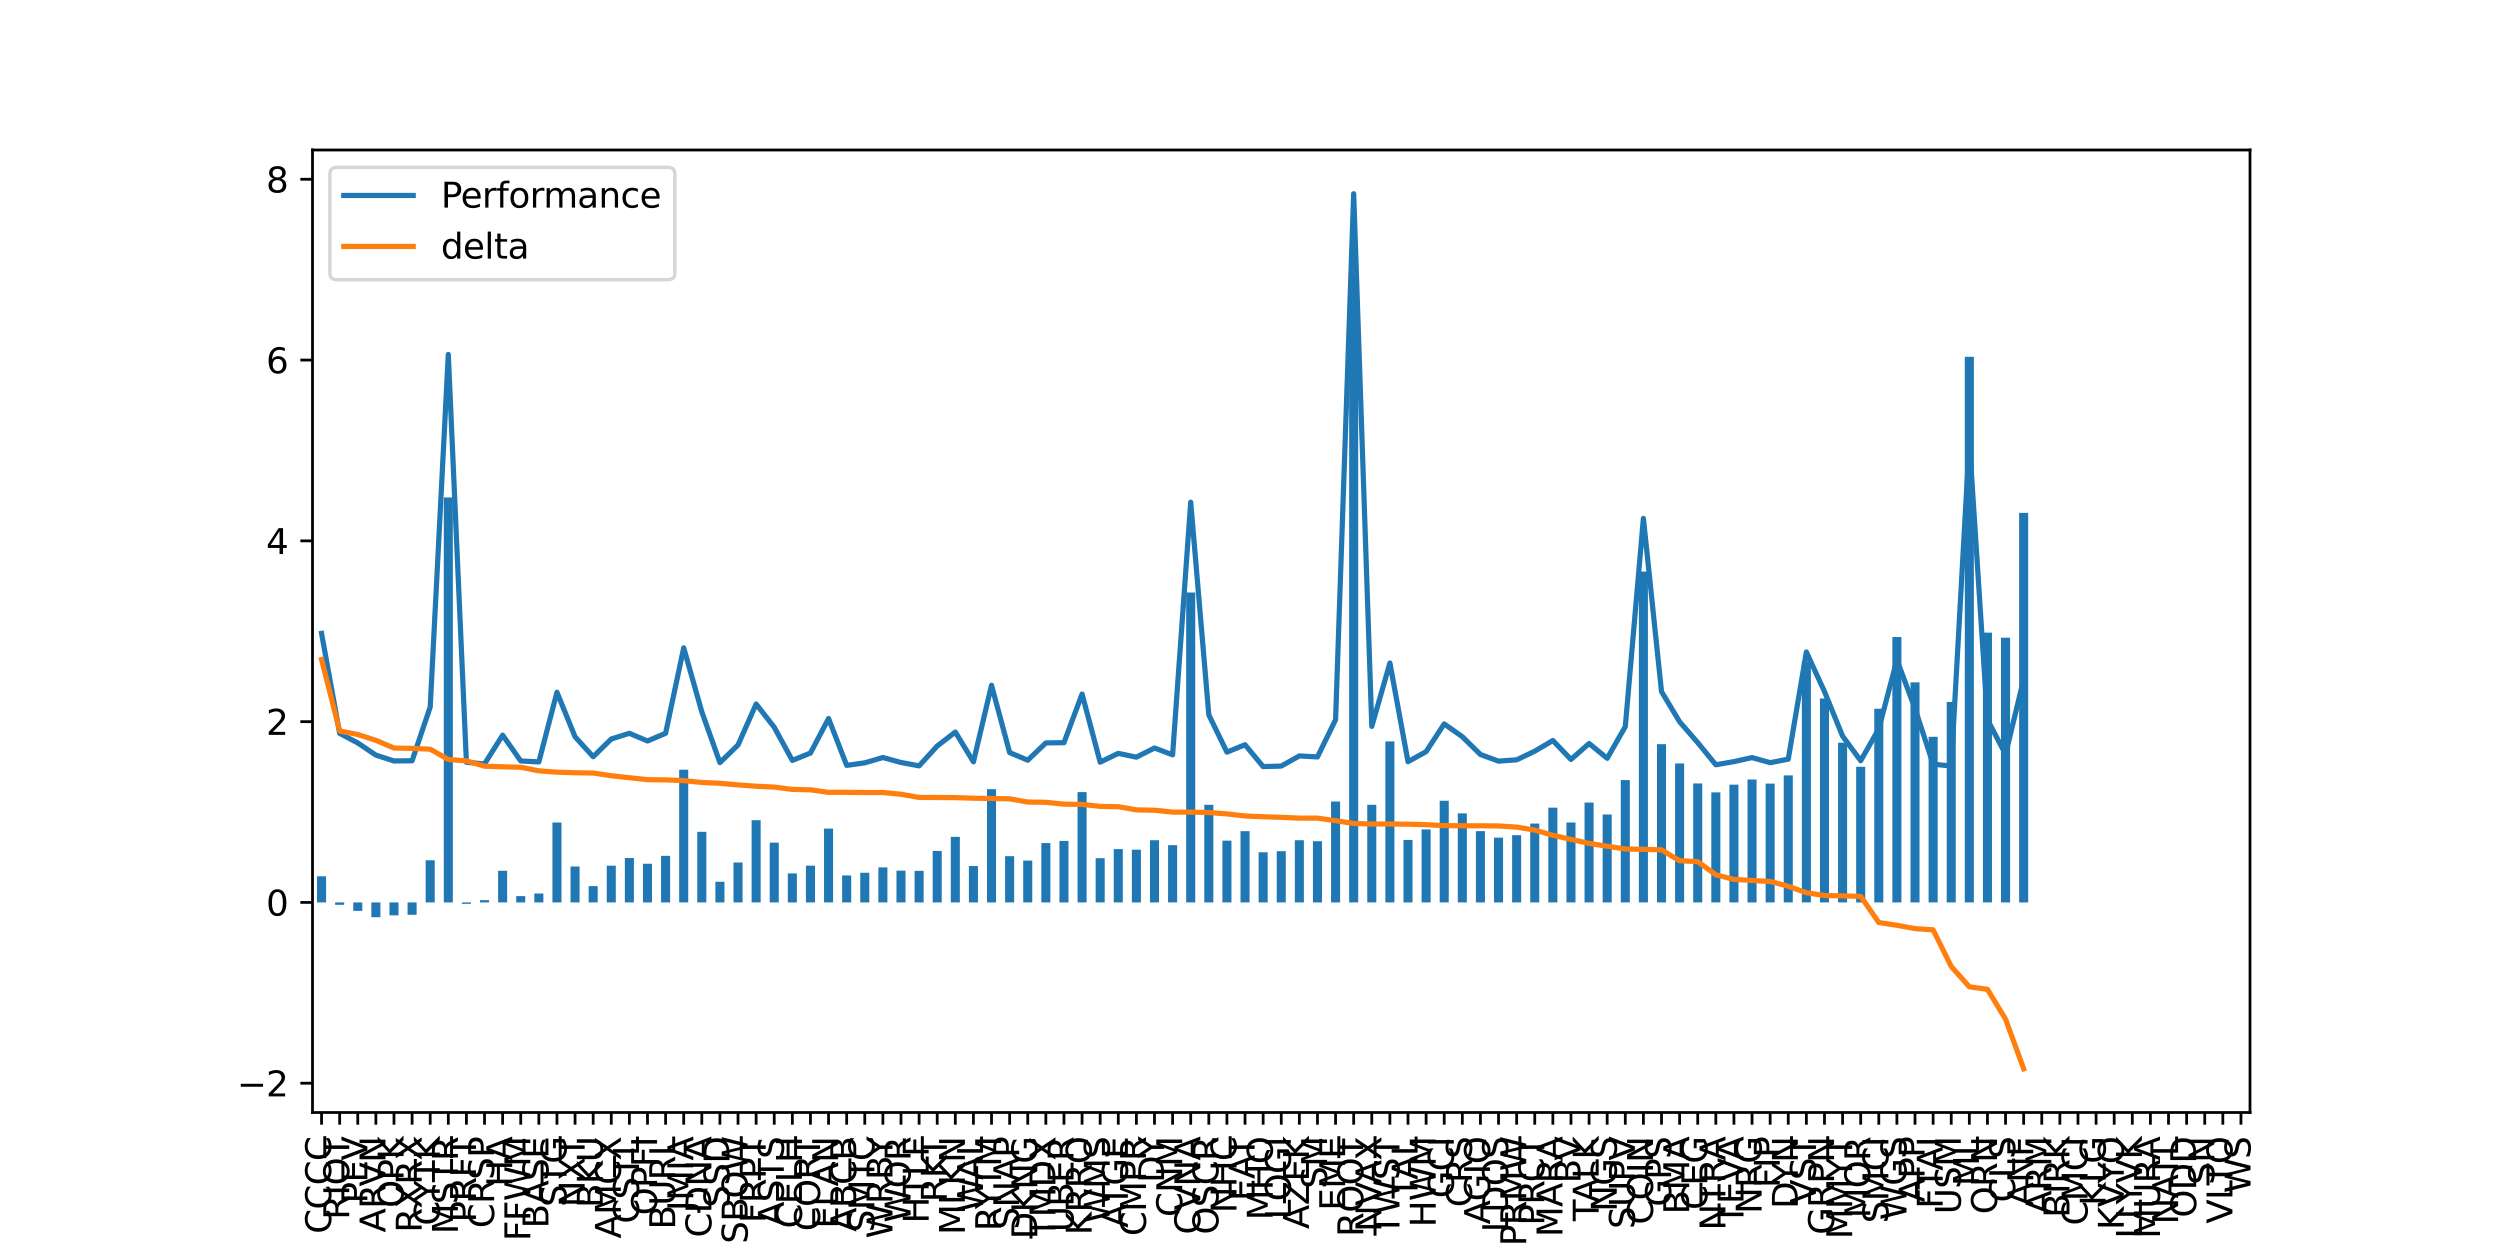 <?xml version="1.0" encoding="utf-8" standalone="no"?>
<!DOCTYPE svg PUBLIC "-//W3C//DTD SVG 1.1//EN"
  "http://www.w3.org/Graphics/SVG/1.1/DTD/svg11.dtd">
<svg xmlns:xlink="http://www.w3.org/1999/xlink" width="720pt" height="360pt" viewBox="0 0 720 360" xmlns="http://www.w3.org/2000/svg" version="1.1">
 <defs>
  <style type="text/css">*{stroke-linejoin: round; stroke-linecap: butt}</style>
 </defs>
 <g id="figure_1">
  <g id="patch_1">
   <path d="M 0 360 
L 720 360 
L 720 0 
L 0 0 
z
" style="fill: #ffffff"/>
  </g>
  <g id="axes_1">
   <g id="patch_2">
    <path d="M 90 320.4 
L 648 320.4 
L 648 43.2 
L 90 43.2 
z
" style="fill: #ffffff"/>
   </g>
   <g id="patch_3">
    <path d="M 91.304 259.9 
L 93.911 259.9 
L 93.911 252.373 
L 91.304 252.373 
z
" clip-path="url(#p83e2a5f6b1)" style="fill: #1f77b4"/>
   </g>
   <g id="patch_4">
    <path d="M 96.519 259.9 
L 99.126 259.9 
L 99.126 260.585 
L 96.519 260.585 
z
" clip-path="url(#p83e2a5f6b1)" style="fill: #1f77b4"/>
   </g>
   <g id="patch_5">
    <path d="M 101.734 259.9 
L 104.341 259.9 
L 104.341 262.334 
L 101.734 262.334 
z
" clip-path="url(#p83e2a5f6b1)" style="fill: #1f77b4"/>
   </g>
   <g id="patch_6">
    <path d="M 106.949 259.9 
L 109.556 259.9 
L 109.556 264.158 
L 106.949 264.158 
z
" clip-path="url(#p83e2a5f6b1)" style="fill: #1f77b4"/>
   </g>
   <g id="patch_7">
    <path d="M 112.164 259.9 
L 114.771 259.9 
L 114.771 263.619 
L 112.164 263.619 
z
" clip-path="url(#p83e2a5f6b1)" style="fill: #1f77b4"/>
   </g>
   <g id="patch_8">
    <path d="M 117.379 259.9 
L 119.986 259.9 
L 119.986 263.462 
L 117.379 263.462 
z
" clip-path="url(#p83e2a5f6b1)" style="fill: #1f77b4"/>
   </g>
   <g id="patch_9">
    <path d="M 122.593 259.9 
L 125.201 259.9 
L 125.201 247.758 
L 122.593 247.758 
z
" clip-path="url(#p83e2a5f6b1)" style="fill: #1f77b4"/>
   </g>
   <g id="patch_10">
    <path d="M 127.808 259.9 
L 130.416 259.9 
L 130.416 143.257 
L 127.808 143.257 
z
" clip-path="url(#p83e2a5f6b1)" style="fill: #1f77b4"/>
   </g>
   <g id="patch_11">
    <path d="M 133.023 259.9 
L 135.631 259.9 
L 135.631 260.301 
L 133.023 260.301 
z
" clip-path="url(#p83e2a5f6b1)" style="fill: #1f77b4"/>
   </g>
   <g id="patch_12">
    <path d="M 138.238 259.9 
L 140.846 259.9 
L 140.846 259.249 
L 138.238 259.249 
z
" clip-path="url(#p83e2a5f6b1)" style="fill: #1f77b4"/>
   </g>
   <g id="patch_13">
    <path d="M 143.453 259.9 
L 146.061 259.9 
L 146.061 250.785 
L 143.453 250.785 
z
" clip-path="url(#p83e2a5f6b1)" style="fill: #1f77b4"/>
   </g>
   <g id="patch_14">
    <path d="M 148.668 259.9 
L 151.276 259.9 
L 151.276 258.079 
L 148.668 258.079 
z
" clip-path="url(#p83e2a5f6b1)" style="fill: #1f77b4"/>
   </g>
   <g id="patch_15">
    <path d="M 153.883 259.9 
L 156.491 259.9 
L 156.491 257.332 
L 153.883 257.332 
z
" clip-path="url(#p83e2a5f6b1)" style="fill: #1f77b4"/>
   </g>
   <g id="patch_16">
    <path d="M 159.098 259.9 
L 161.706 259.9 
L 161.706 236.885 
L 159.098 236.885 
z
" clip-path="url(#p83e2a5f6b1)" style="fill: #1f77b4"/>
   </g>
   <g id="patch_17">
    <path d="M 164.313 259.9 
L 166.921 259.9 
L 166.921 249.551 
L 164.313 249.551 
z
" clip-path="url(#p83e2a5f6b1)" style="fill: #1f77b4"/>
   </g>
   <g id="patch_18">
    <path d="M 169.528 259.9 
L 172.136 259.9 
L 172.136 255.201 
L 169.528 255.201 
z
" clip-path="url(#p83e2a5f6b1)" style="fill: #1f77b4"/>
   </g>
   <g id="patch_19">
    <path d="M 174.743 259.9 
L 177.35 259.9 
L 177.35 249.314 
L 174.743 249.314 
z
" clip-path="url(#p83e2a5f6b1)" style="fill: #1f77b4"/>
   </g>
   <g id="patch_20">
    <path d="M 179.958 259.9 
L 182.565 259.9 
L 182.565 247.109 
L 179.958 247.109 
z
" clip-path="url(#p83e2a5f6b1)" style="fill: #1f77b4"/>
   </g>
   <g id="patch_21">
    <path d="M 185.173 259.9 
L 187.78 259.9 
L 187.78 248.759 
L 185.173 248.759 
z
" clip-path="url(#p83e2a5f6b1)" style="fill: #1f77b4"/>
   </g>
   <g id="patch_22">
    <path d="M 190.388 259.9 
L 192.995 259.9 
L 192.995 246.481 
L 190.388 246.481 
z
" clip-path="url(#p83e2a5f6b1)" style="fill: #1f77b4"/>
   </g>
   <g id="patch_23">
    <path d="M 195.603 259.9 
L 198.21 259.9 
L 198.21 221.671 
L 195.603 221.671 
z
" clip-path="url(#p83e2a5f6b1)" style="fill: #1f77b4"/>
   </g>
   <g id="patch_24">
    <path d="M 200.818 259.9 
L 203.425 259.9 
L 203.425 239.566 
L 200.818 239.566 
z
" clip-path="url(#p83e2a5f6b1)" style="fill: #1f77b4"/>
   </g>
   <g id="patch_25">
    <path d="M 206.033 259.9 
L 208.64 259.9 
L 208.64 253.949 
L 206.033 253.949 
z
" clip-path="url(#p83e2a5f6b1)" style="fill: #1f77b4"/>
   </g>
   <g id="patch_26">
    <path d="M 211.248 259.9 
L 213.855 259.9 
L 213.855 248.394 
L 211.248 248.394 
z
" clip-path="url(#p83e2a5f6b1)" style="fill: #1f77b4"/>
   </g>
   <g id="patch_27">
    <path d="M 216.463 259.9 
L 219.07 259.9 
L 219.07 236.221 
L 216.463 236.221 
z
" clip-path="url(#p83e2a5f6b1)" style="fill: #1f77b4"/>
   </g>
   <g id="patch_28">
    <path d="M 221.678 259.9 
L 224.285 259.9 
L 224.285 242.676 
L 221.678 242.676 
z
" clip-path="url(#p83e2a5f6b1)" style="fill: #1f77b4"/>
   </g>
   <g id="patch_29">
    <path d="M 226.893 259.9 
L 229.5 259.9 
L 229.5 251.546 
L 226.893 251.546 
z
" clip-path="url(#p83e2a5f6b1)" style="fill: #1f77b4"/>
   </g>
   <g id="patch_30">
    <path d="M 232.107 259.9 
L 234.715 259.9 
L 234.715 249.313 
L 232.107 249.313 
z
" clip-path="url(#p83e2a5f6b1)" style="fill: #1f77b4"/>
   </g>
   <g id="patch_31">
    <path d="M 237.322 259.9 
L 239.93 259.9 
L 239.93 238.635 
L 237.322 238.635 
z
" clip-path="url(#p83e2a5f6b1)" style="fill: #1f77b4"/>
   </g>
   <g id="patch_32">
    <path d="M 242.537 259.9 
L 245.145 259.9 
L 245.145 252.125 
L 242.537 252.125 
z
" clip-path="url(#p83e2a5f6b1)" style="fill: #1f77b4"/>
   </g>
   <g id="patch_33">
    <path d="M 247.752 259.9 
L 250.36 259.9 
L 250.36 251.356 
L 247.752 251.356 
z
" clip-path="url(#p83e2a5f6b1)" style="fill: #1f77b4"/>
   </g>
   <g id="patch_34">
    <path d="M 252.967 259.9 
L 255.575 259.9 
L 255.575 249.812 
L 252.967 249.812 
z
" clip-path="url(#p83e2a5f6b1)" style="fill: #1f77b4"/>
   </g>
   <g id="patch_35">
    <path d="M 258.182 259.9 
L 260.79 259.9 
L 260.79 250.745 
L 258.182 250.745 
z
" clip-path="url(#p83e2a5f6b1)" style="fill: #1f77b4"/>
   </g>
   <g id="patch_36">
    <path d="M 263.397 259.9 
L 266.005 259.9 
L 266.005 250.811 
L 263.397 250.811 
z
" clip-path="url(#p83e2a5f6b1)" style="fill: #1f77b4"/>
   </g>
   <g id="patch_37">
    <path d="M 268.612 259.9 
L 271.22 259.9 
L 271.22 245.072 
L 268.612 245.072 
z
" clip-path="url(#p83e2a5f6b1)" style="fill: #1f77b4"/>
   </g>
   <g id="patch_38">
    <path d="M 273.827 259.9 
L 276.435 259.9 
L 276.435 241.017 
L 273.827 241.017 
z
" clip-path="url(#p83e2a5f6b1)" style="fill: #1f77b4"/>
   </g>
   <g id="patch_39">
    <path d="M 279.042 259.9 
L 281.65 259.9 
L 281.65 249.418 
L 279.042 249.418 
z
" clip-path="url(#p83e2a5f6b1)" style="fill: #1f77b4"/>
   </g>
   <g id="patch_40">
    <path d="M 284.257 259.9 
L 286.864 259.9 
L 286.864 227.289 
L 284.257 227.289 
z
" clip-path="url(#p83e2a5f6b1)" style="fill: #1f77b4"/>
   </g>
   <g id="patch_41">
    <path d="M 289.472 259.9 
L 292.079 259.9 
L 292.079 246.581 
L 289.472 246.581 
z
" clip-path="url(#p83e2a5f6b1)" style="fill: #1f77b4"/>
   </g>
   <g id="patch_42">
    <path d="M 294.687 259.9 
L 297.294 259.9 
L 297.294 247.85 
L 294.687 247.85 
z
" clip-path="url(#p83e2a5f6b1)" style="fill: #1f77b4"/>
   </g>
   <g id="patch_43">
    <path d="M 299.902 259.9 
L 302.509 259.9 
L 302.509 242.804 
L 299.902 242.804 
z
" clip-path="url(#p83e2a5f6b1)" style="fill: #1f77b4"/>
   </g>
   <g id="patch_44">
    <path d="M 305.117 259.9 
L 307.724 259.9 
L 307.724 242.184 
L 305.117 242.184 
z
" clip-path="url(#p83e2a5f6b1)" style="fill: #1f77b4"/>
   </g>
   <g id="patch_45">
    <path d="M 310.332 259.9 
L 312.939 259.9 
L 312.939 228.126 
L 310.332 228.126 
z
" clip-path="url(#p83e2a5f6b1)" style="fill: #1f77b4"/>
   </g>
   <g id="patch_46">
    <path d="M 315.547 259.9 
L 318.154 259.9 
L 318.154 247.166 
L 315.547 247.166 
z
" clip-path="url(#p83e2a5f6b1)" style="fill: #1f77b4"/>
   </g>
   <g id="patch_47">
    <path d="M 320.762 259.9 
L 323.369 259.9 
L 323.369 244.542 
L 320.762 244.542 
z
" clip-path="url(#p83e2a5f6b1)" style="fill: #1f77b4"/>
   </g>
   <g id="patch_48">
    <path d="M 325.977 259.9 
L 328.584 259.9 
L 328.584 244.717 
L 325.977 244.717 
z
" clip-path="url(#p83e2a5f6b1)" style="fill: #1f77b4"/>
   </g>
   <g id="patch_49">
    <path d="M 331.192 259.9 
L 333.799 259.9 
L 333.799 241.986 
L 331.192 241.986 
z
" clip-path="url(#p83e2a5f6b1)" style="fill: #1f77b4"/>
   </g>
   <g id="patch_50">
    <path d="M 336.407 259.9 
L 339.014 259.9 
L 339.014 243.41 
L 336.407 243.41 
z
" clip-path="url(#p83e2a5f6b1)" style="fill: #1f77b4"/>
   </g>
   <g id="patch_51">
    <path d="M 341.621 259.9 
L 344.229 259.9 
L 344.229 170.639 
L 341.621 170.639 
z
" clip-path="url(#p83e2a5f6b1)" style="fill: #1f77b4"/>
   </g>
   <g id="patch_52">
    <path d="M 346.836 259.9 
L 349.444 259.9 
L 349.444 231.783 
L 346.836 231.783 
z
" clip-path="url(#p83e2a5f6b1)" style="fill: #1f77b4"/>
   </g>
   <g id="patch_53">
    <path d="M 352.051 259.9 
L 354.659 259.9 
L 354.659 242.105 
L 352.051 242.105 
z
" clip-path="url(#p83e2a5f6b1)" style="fill: #1f77b4"/>
   </g>
   <g id="patch_54">
    <path d="M 357.266 259.9 
L 359.874 259.9 
L 359.874 239.381 
L 357.266 239.381 
z
" clip-path="url(#p83e2a5f6b1)" style="fill: #1f77b4"/>
   </g>
   <g id="patch_55">
    <path d="M 362.481 259.9 
L 365.089 259.9 
L 365.089 245.457 
L 362.481 245.457 
z
" clip-path="url(#p83e2a5f6b1)" style="fill: #1f77b4"/>
   </g>
   <g id="patch_56">
    <path d="M 367.696 259.9 
L 370.304 259.9 
L 370.304 245.14 
L 367.696 245.14 
z
" clip-path="url(#p83e2a5f6b1)" style="fill: #1f77b4"/>
   </g>
   <g id="patch_57">
    <path d="M 372.911 259.9 
L 375.519 259.9 
L 375.519 241.987 
L 372.911 241.987 
z
" clip-path="url(#p83e2a5f6b1)" style="fill: #1f77b4"/>
   </g>
   <g id="patch_58">
    <path d="M 378.126 259.9 
L 380.734 259.9 
L 380.734 242.268 
L 378.126 242.268 
z
" clip-path="url(#p83e2a5f6b1)" style="fill: #1f77b4"/>
   </g>
   <g id="patch_59">
    <path d="M 383.341 259.9 
L 385.949 259.9 
L 385.949 230.837 
L 383.341 230.837 
z
" clip-path="url(#p83e2a5f6b1)" style="fill: #1f77b4"/>
   </g>
   <g id="patch_60">
    <path d="M 388.556 259.9 
L 391.164 259.9 
L 391.164 78.536 
L 388.556 78.536 
z
" clip-path="url(#p83e2a5f6b1)" style="fill: #1f77b4"/>
   </g>
   <g id="patch_61">
    <path d="M 393.771 259.9 
L 396.379 259.9 
L 396.379 231.778 
L 393.771 231.778 
z
" clip-path="url(#p83e2a5f6b1)" style="fill: #1f77b4"/>
   </g>
   <g id="patch_62">
    <path d="M 398.986 259.9 
L 401.593 259.9 
L 401.593 213.532 
L 398.986 213.532 
z
" clip-path="url(#p83e2a5f6b1)" style="fill: #1f77b4"/>
   </g>
   <g id="patch_63">
    <path d="M 404.201 259.9 
L 406.808 259.9 
L 406.808 241.899 
L 404.201 241.899 
z
" clip-path="url(#p83e2a5f6b1)" style="fill: #1f77b4"/>
   </g>
   <g id="patch_64">
    <path d="M 409.416 259.9 
L 412.023 259.9 
L 412.023 238.869 
L 409.416 238.869 
z
" clip-path="url(#p83e2a5f6b1)" style="fill: #1f77b4"/>
   </g>
   <g id="patch_65">
    <path d="M 414.631 259.9 
L 417.238 259.9 
L 417.238 230.613 
L 414.631 230.613 
z
" clip-path="url(#p83e2a5f6b1)" style="fill: #1f77b4"/>
   </g>
   <g id="patch_66">
    <path d="M 419.846 259.9 
L 422.453 259.9 
L 422.453 234.253 
L 419.846 234.253 
z
" clip-path="url(#p83e2a5f6b1)" style="fill: #1f77b4"/>
   </g>
   <g id="patch_67">
    <path d="M 425.061 259.9 
L 427.668 259.9 
L 427.668 239.366 
L 425.061 239.366 
z
" clip-path="url(#p83e2a5f6b1)" style="fill: #1f77b4"/>
   </g>
   <g id="patch_68">
    <path d="M 430.276 259.9 
L 432.883 259.9 
L 432.883 241.235 
L 430.276 241.235 
z
" clip-path="url(#p83e2a5f6b1)" style="fill: #1f77b4"/>
   </g>
   <g id="patch_69">
    <path d="M 435.491 259.9 
L 438.098 259.9 
L 438.098 240.529 
L 435.491 240.529 
z
" clip-path="url(#p83e2a5f6b1)" style="fill: #1f77b4"/>
   </g>
   <g id="patch_70">
    <path d="M 440.706 259.9 
L 443.313 259.9 
L 443.313 237.182 
L 440.706 237.182 
z
" clip-path="url(#p83e2a5f6b1)" style="fill: #1f77b4"/>
   </g>
   <g id="patch_71">
    <path d="M 445.921 259.9 
L 448.528 259.9 
L 448.528 232.603 
L 445.921 232.603 
z
" clip-path="url(#p83e2a5f6b1)" style="fill: #1f77b4"/>
   </g>
   <g id="patch_72">
    <path d="M 451.136 259.9 
L 453.743 259.9 
L 453.743 236.882 
L 451.136 236.882 
z
" clip-path="url(#p83e2a5f6b1)" style="fill: #1f77b4"/>
   </g>
   <g id="patch_73">
    <path d="M 456.35 259.9 
L 458.958 259.9 
L 458.958 231.138 
L 456.35 231.138 
z
" clip-path="url(#p83e2a5f6b1)" style="fill: #1f77b4"/>
   </g>
   <g id="patch_74">
    <path d="M 461.565 259.9 
L 464.173 259.9 
L 464.173 234.577 
L 461.565 234.577 
z
" clip-path="url(#p83e2a5f6b1)" style="fill: #1f77b4"/>
   </g>
   <g id="patch_75">
    <path d="M 466.78 259.9 
L 469.388 259.9 
L 469.388 224.661 
L 466.78 224.661 
z
" clip-path="url(#p83e2a5f6b1)" style="fill: #1f77b4"/>
   </g>
   <g id="patch_76">
    <path d="M 471.995 259.9 
L 474.603 259.9 
L 474.603 164.611 
L 471.995 164.611 
z
" clip-path="url(#p83e2a5f6b1)" style="fill: #1f77b4"/>
   </g>
   <g id="patch_77">
    <path d="M 477.21 259.9 
L 479.818 259.9 
L 479.818 214.322 
L 477.21 214.322 
z
" clip-path="url(#p83e2a5f6b1)" style="fill: #1f77b4"/>
   </g>
   <g id="patch_78">
    <path d="M 482.425 259.9 
L 485.033 259.9 
L 485.033 219.871 
L 482.425 219.871 
z
" clip-path="url(#p83e2a5f6b1)" style="fill: #1f77b4"/>
   </g>
   <g id="patch_79">
    <path d="M 487.64 259.9 
L 490.248 259.9 
L 490.248 225.633 
L 487.64 225.633 
z
" clip-path="url(#p83e2a5f6b1)" style="fill: #1f77b4"/>
   </g>
   <g id="patch_80">
    <path d="M 492.855 259.9 
L 495.463 259.9 
L 495.463 228.206 
L 492.855 228.206 
z
" clip-path="url(#p83e2a5f6b1)" style="fill: #1f77b4"/>
   </g>
   <g id="patch_81">
    <path d="M 498.07 259.9 
L 500.678 259.9 
L 500.678 225.984 
L 498.07 225.984 
z
" clip-path="url(#p83e2a5f6b1)" style="fill: #1f77b4"/>
   </g>
   <g id="patch_82">
    <path d="M 503.285 259.9 
L 505.893 259.9 
L 505.893 224.507 
L 503.285 224.507 
z
" clip-path="url(#p83e2a5f6b1)" style="fill: #1f77b4"/>
   </g>
   <g id="patch_83">
    <path d="M 508.5 259.9 
L 511.107 259.9 
L 511.107 225.678 
L 508.5 225.678 
z
" clip-path="url(#p83e2a5f6b1)" style="fill: #1f77b4"/>
   </g>
   <g id="patch_84">
    <path d="M 513.715 259.9 
L 516.322 259.9 
L 516.322 223.308 
L 513.715 223.308 
z
" clip-path="url(#p83e2a5f6b1)" style="fill: #1f77b4"/>
   </g>
   <g id="patch_85">
    <path d="M 518.93 259.9 
L 521.537 259.9 
L 521.537 190.562 
L 518.93 190.562 
z
" clip-path="url(#p83e2a5f6b1)" style="fill: #1f77b4"/>
   </g>
   <g id="patch_86">
    <path d="M 524.145 259.9 
L 526.752 259.9 
L 526.752 201.164 
L 524.145 201.164 
z
" clip-path="url(#p83e2a5f6b1)" style="fill: #1f77b4"/>
   </g>
   <g id="patch_87">
    <path d="M 529.36 259.9 
L 531.967 259.9 
L 531.967 213.889 
L 529.36 213.889 
z
" clip-path="url(#p83e2a5f6b1)" style="fill: #1f77b4"/>
   </g>
   <g id="patch_88">
    <path d="M 534.575 259.9 
L 537.182 259.9 
L 537.182 220.833 
L 534.575 220.833 
z
" clip-path="url(#p83e2a5f6b1)" style="fill: #1f77b4"/>
   </g>
   <g id="patch_89">
    <path d="M 539.79 259.9 
L 542.397 259.9 
L 542.397 204.115 
L 539.79 204.115 
z
" clip-path="url(#p83e2a5f6b1)" style="fill: #1f77b4"/>
   </g>
   <g id="patch_90">
    <path d="M 545.005 259.9 
L 547.612 259.9 
L 547.612 183.468 
L 545.005 183.468 
z
" clip-path="url(#p83e2a5f6b1)" style="fill: #1f77b4"/>
   </g>
   <g id="patch_91">
    <path d="M 550.22 259.9 
L 552.827 259.9 
L 552.827 196.517 
L 550.22 196.517 
z
" clip-path="url(#p83e2a5f6b1)" style="fill: #1f77b4"/>
   </g>
   <g id="patch_92">
    <path d="M 555.435 259.9 
L 558.042 259.9 
L 558.042 212.193 
L 555.435 212.193 
z
" clip-path="url(#p83e2a5f6b1)" style="fill: #1f77b4"/>
   </g>
   <g id="patch_93">
    <path d="M 560.65 259.9 
L 563.257 259.9 
L 563.257 202.166 
L 560.65 202.166 
z
" clip-path="url(#p83e2a5f6b1)" style="fill: #1f77b4"/>
   </g>
   <g id="patch_94">
    <path d="M 565.864 259.9 
L 568.472 259.9 
L 568.472 102.757 
L 565.864 102.757 
z
" clip-path="url(#p83e2a5f6b1)" style="fill: #1f77b4"/>
   </g>
   <g id="patch_95">
    <path d="M 571.079 259.9 
L 573.687 259.9 
L 573.687 182.204 
L 571.079 182.204 
z
" clip-path="url(#p83e2a5f6b1)" style="fill: #1f77b4"/>
   </g>
   <g id="patch_96">
    <path d="M 576.294 259.9 
L 578.902 259.9 
L 578.902 183.664 
L 576.294 183.664 
z
" clip-path="url(#p83e2a5f6b1)" style="fill: #1f77b4"/>
   </g>
   <g id="patch_97">
    <path d="M 581.509 259.9 
L 584.117 259.9 
L 584.117 147.702 
L 581.509 147.702 
z
" clip-path="url(#p83e2a5f6b1)" style="fill: #1f77b4"/>
   </g>
   <g id="patch_98">
    <path d="M 0 0 
z
" clip-path="url(#p83e2a5f6b1)" style="fill: #1f77b4"/>
   </g>
   <g id="patch_99">
    <path d="M 0 0 
z
" clip-path="url(#p83e2a5f6b1)" style="fill: #1f77b4"/>
   </g>
   <g id="patch_100">
    <path d="M 597.154 259.9 
L 599.762 259.9 
L 599.762 259.9 
L 597.154 259.9 
z
" clip-path="url(#p83e2a5f6b1)" style="fill: #1f77b4"/>
   </g>
   <g id="patch_101">
    <path d="M 0 0 
z
" clip-path="url(#p83e2a5f6b1)" style="fill: #1f77b4"/>
   </g>
   <g id="patch_102">
    <path d="M 0 0 
z
" clip-path="url(#p83e2a5f6b1)" style="fill: #1f77b4"/>
   </g>
   <g id="patch_103">
    <path d="M 0 0 
z
" clip-path="url(#p83e2a5f6b1)" style="fill: #1f77b4"/>
   </g>
   <g id="patch_104">
    <path d="M 0 0 
z
" clip-path="url(#p83e2a5f6b1)" style="fill: #1f77b4"/>
   </g>
   <g id="patch_105">
    <path d="M 0 0 
z
" clip-path="url(#p83e2a5f6b1)" style="fill: #1f77b4"/>
   </g>
   <g id="patch_106">
    <path d="M 0 0 
z
" clip-path="url(#p83e2a5f6b1)" style="fill: #1f77b4"/>
   </g>
   <g id="patch_107">
    <path d="M 0 0 
z
" clip-path="url(#p83e2a5f6b1)" style="fill: #1f77b4"/>
   </g>
   <g id="patch_108">
    <path d="M 0 0 
z
" clip-path="url(#p83e2a5f6b1)" style="fill: #1f77b4"/>
   </g>
   <g id="patch_109">
    <path d="M 0 0 
z
" clip-path="url(#p83e2a5f6b1)" style="fill: #1f77b4"/>
   </g>
   <g id="matplotlib.axis_1">
    <g id="xtick_1">
     <g id="line2d_1">
      <defs>
       <path id="mbbf8f5136e" d="M 0 0 
L 0 3.5 
" style="stroke: #000000; stroke-width: 0.8"/>
      </defs>
      <g>
       <use xlink:href="#mbbf8f5136e" x="92.607" y="320.4" style="stroke: #000000; stroke-width: 0.8"/>
      </g>
     </g>
     <g id="text_1">
      <!-- CCCC -->
      <g transform="translate(95.367 355.331) rotate(-90) scale(0.1 -0.1)">
       <defs>
        <path id="DejaVuSans-43" d="M 4122 4306 
L 4122 3641 
Q 3803 3938 3442 4084 
Q 3081 4231 2675 4231 
Q 1875 4231 1450 3742 
Q 1025 3253 1025 2328 
Q 1025 1406 1450 917 
Q 1875 428 2675 428 
Q 3081 428 3442 575 
Q 3803 722 4122 1019 
L 4122 359 
Q 3791 134 3420 21 
Q 3050 -91 2638 -91 
Q 1578 -91 968 557 
Q 359 1206 359 2328 
Q 359 3453 968 4101 
Q 1578 4750 2638 4750 
Q 3056 4750 3426 4639 
Q 3797 4528 4122 4306 
z
" transform="scale(0.016)"/>
       </defs>
       <use xlink:href="#DejaVuSans-43"/>
       <use xlink:href="#DejaVuSans-43" x="69.824"/>
       <use xlink:href="#DejaVuSans-43" x="139.648"/>
       <use xlink:href="#DejaVuSans-43" x="209.473"/>
      </g>
     </g>
    </g>
    <g id="xtick_2">
     <g id="line2d_2">
      <g>
       <use xlink:href="#mbbf8f5136e" x="97.822" y="320.4" style="stroke: #000000; stroke-width: 0.8"/>
      </g>
     </g>
     <g id="text_2">
      <!-- RIOT -->
      <g transform="translate(100.582 351.278) rotate(-90) scale(0.1 -0.1)">
       <defs>
        <path id="DejaVuSans-52" d="M 2841 2188 
Q 3044 2119 3236 1894 
Q 3428 1669 3622 1275 
L 4263 0 
L 3584 0 
L 2988 1197 
Q 2756 1666 2539 1819 
Q 2322 1972 1947 1972 
L 1259 1972 
L 1259 0 
L 628 0 
L 628 4666 
L 2053 4666 
Q 2853 4666 3247 4331 
Q 3641 3997 3641 3322 
Q 3641 2881 3436 2590 
Q 3231 2300 2841 2188 
z
M 1259 4147 
L 1259 2491 
L 2053 2491 
Q 2509 2491 2742 2702 
Q 2975 2913 2975 3322 
Q 2975 3731 2742 3939 
Q 2509 4147 2053 4147 
L 1259 4147 
z
" transform="scale(0.016)"/>
        <path id="DejaVuSans-49" d="M 628 4666 
L 1259 4666 
L 1259 0 
L 628 0 
L 628 4666 
z
" transform="scale(0.016)"/>
        <path id="DejaVuSans-4f" d="M 2522 4238 
Q 1834 4238 1429 3725 
Q 1025 3213 1025 2328 
Q 1025 1447 1429 934 
Q 1834 422 2522 422 
Q 3209 422 3611 934 
Q 4013 1447 4013 2328 
Q 4013 3213 3611 3725 
Q 3209 4238 2522 4238 
z
M 2522 4750 
Q 3503 4750 4090 4092 
Q 4678 3434 4678 2328 
Q 4678 1225 4090 567 
Q 3503 -91 2522 -91 
Q 1538 -91 948 565 
Q 359 1222 359 2328 
Q 359 3434 948 4092 
Q 1538 4750 2522 4750 
z
" transform="scale(0.016)"/>
        <path id="DejaVuSans-54" d="M -19 4666 
L 3928 4666 
L 3928 4134 
L 2272 4134 
L 2272 0 
L 1638 0 
L 1638 4134 
L -19 4134 
L -19 4666 
z
" transform="scale(0.016)"/>
       </defs>
       <use xlink:href="#DejaVuSans-52"/>
       <use xlink:href="#DejaVuSans-49" x="69.482"/>
       <use xlink:href="#DejaVuSans-4f" x="98.975"/>
       <use xlink:href="#DejaVuSans-54" x="177.686"/>
      </g>
     </g>
    </g>
    <g id="xtick_3">
     <g id="line2d_3">
      <g>
       <use xlink:href="#mbbf8f5136e" x="103.037" y="320.4" style="stroke: #000000; stroke-width: 0.8"/>
      </g>
     </g>
     <g id="text_3">
      <!-- PEV -->
      <g transform="translate(105.797 346.589) rotate(-90) scale(0.1 -0.1)">
       <defs>
        <path id="DejaVuSans-50" d="M 1259 4147 
L 1259 2394 
L 2053 2394 
Q 2494 2394 2734 2622 
Q 2975 2850 2975 3272 
Q 2975 3691 2734 3919 
Q 2494 4147 2053 4147 
L 1259 4147 
z
M 628 4666 
L 2053 4666 
Q 2838 4666 3239 4311 
Q 3641 3956 3641 3272 
Q 3641 2581 3239 2228 
Q 2838 1875 2053 1875 
L 1259 1875 
L 1259 0 
L 628 0 
L 628 4666 
z
" transform="scale(0.016)"/>
        <path id="DejaVuSans-45" d="M 628 4666 
L 3578 4666 
L 3578 4134 
L 1259 4134 
L 1259 2753 
L 3481 2753 
L 3481 2222 
L 1259 2222 
L 1259 531 
L 3634 531 
L 3634 0 
L 628 0 
L 628 4666 
z
" transform="scale(0.016)"/>
        <path id="DejaVuSans-56" d="M 1831 0 
L 50 4666 
L 709 4666 
L 2188 738 
L 3669 4666 
L 4325 4666 
L 2547 0 
L 1831 0 
z
" transform="scale(0.016)"/>
       </defs>
       <use xlink:href="#DejaVuSans-50"/>
       <use xlink:href="#DejaVuSans-45" x="60.303"/>
       <use xlink:href="#DejaVuSans-56" x="123.486"/>
      </g>
     </g>
    </g>
    <g id="xtick_4">
     <g id="line2d_4">
      <g>
       <use xlink:href="#mbbf8f5136e" x="108.252" y="320.4" style="stroke: #000000; stroke-width: 0.8"/>
      </g>
     </g>
     <g id="text_4">
      <!-- ARVN -->
      <g transform="translate(111.012 354.961) rotate(-90) scale(0.1 -0.1)">
       <defs>
        <path id="DejaVuSans-41" d="M 2188 4044 
L 1331 1722 
L 3047 1722 
L 2188 4044 
z
M 1831 4666 
L 2547 4666 
L 4325 0 
L 3669 0 
L 3244 1197 
L 1141 1197 
L 716 0 
L 50 0 
L 1831 4666 
z
" transform="scale(0.016)"/>
        <path id="DejaVuSans-4e" d="M 628 4666 
L 1478 4666 
L 3547 763 
L 3547 4666 
L 4159 4666 
L 4159 0 
L 3309 0 
L 1241 3903 
L 1241 0 
L 628 0 
L 628 4666 
z
" transform="scale(0.016)"/>
       </defs>
       <use xlink:href="#DejaVuSans-41"/>
       <use xlink:href="#DejaVuSans-52" x="68.408"/>
       <use xlink:href="#DejaVuSans-56" x="132.391"/>
       <use xlink:href="#DejaVuSans-4e" x="200.799"/>
      </g>
     </g>
    </g>
    <g id="xtick_5">
     <g id="line2d_5">
      <g>
       <use xlink:href="#mbbf8f5136e" x="113.467" y="320.4" style="stroke: #000000; stroke-width: 0.8"/>
      </g>
     </g>
     <g id="text_5">
      <!-- OPK -->
      <g transform="translate(116.227 347.859) rotate(-90) scale(0.1 -0.1)">
       <defs>
        <path id="DejaVuSans-4b" d="M 628 4666 
L 1259 4666 
L 1259 2694 
L 3353 4666 
L 4166 4666 
L 1850 2491 
L 4331 0 
L 3500 0 
L 1259 2247 
L 1259 0 
L 628 0 
L 628 4666 
z
" transform="scale(0.016)"/>
       </defs>
       <use xlink:href="#DejaVuSans-4f"/>
       <use xlink:href="#DejaVuSans-50" x="78.711"/>
       <use xlink:href="#DejaVuSans-4b" x="139.014"/>
      </g>
     </g>
    </g>
    <g id="xtick_6">
     <g id="line2d_6">
      <g>
       <use xlink:href="#mbbf8f5136e" x="118.682" y="320.4" style="stroke: #000000; stroke-width: 0.8"/>
      </g>
     </g>
     <g id="text_6">
      <!-- RXRX -->
      <g transform="translate(121.442 354.997) rotate(-90) scale(0.1 -0.1)">
       <defs>
        <path id="DejaVuSans-58" d="M 403 4666 
L 1081 4666 
L 2241 2931 
L 3406 4666 
L 4084 4666 
L 2584 2425 
L 4184 0 
L 3506 0 
L 2194 1984 
L 872 0 
L 191 0 
L 1856 2491 
L 403 4666 
z
" transform="scale(0.016)"/>
       </defs>
       <use xlink:href="#DejaVuSans-52"/>
       <use xlink:href="#DejaVuSans-58" x="69.482"/>
       <use xlink:href="#DejaVuSans-52" x="137.988"/>
       <use xlink:href="#DejaVuSans-58" x="207.471"/>
      </g>
     </g>
    </g>
    <g id="xtick_7">
     <g id="line2d_7">
      <g>
       <use xlink:href="#mbbf8f5136e" x="123.897" y="320.4" style="stroke: #000000; stroke-width: 0.8"/>
      </g>
     </g>
     <g id="text_7">
      <!-- CYTK -->
      <g transform="translate(126.657 352.981) rotate(-90) scale(0.1 -0.1)">
       <defs>
        <path id="DejaVuSans-59" d="M -13 4666 
L 666 4666 
L 1959 2747 
L 3244 4666 
L 3922 4666 
L 2272 2222 
L 2272 0 
L 1638 0 
L 1638 2222 
L -13 4666 
z
" transform="scale(0.016)"/>
       </defs>
       <use xlink:href="#DejaVuSans-43"/>
       <use xlink:href="#DejaVuSans-59" x="68.074"/>
       <use xlink:href="#DejaVuSans-54" x="129.158"/>
       <use xlink:href="#DejaVuSans-4b" x="190.242"/>
      </g>
     </g>
    </g>
    <g id="xtick_8">
     <g id="line2d_8">
      <g>
       <use xlink:href="#mbbf8f5136e" x="129.112" y="320.4" style="stroke: #000000; stroke-width: 0.8"/>
      </g>
     </g>
     <g id="text_8">
      <!-- MSTR -->
      <g transform="translate(131.872 355.433) rotate(-90) scale(0.1 -0.1)">
       <defs>
        <path id="DejaVuSans-4d" d="M 628 4666 
L 1569 4666 
L 2759 1491 
L 3956 4666 
L 4897 4666 
L 4897 0 
L 4281 0 
L 4281 4097 
L 3078 897 
L 2444 897 
L 1241 4097 
L 1241 0 
L 628 0 
L 628 4666 
z
" transform="scale(0.016)"/>
        <path id="DejaVuSans-53" d="M 3425 4513 
L 3425 3897 
Q 3066 4069 2747 4153 
Q 2428 4238 2131 4238 
Q 1616 4238 1336 4038 
Q 1056 3838 1056 3469 
Q 1056 3159 1242 3001 
Q 1428 2844 1947 2747 
L 2328 2669 
Q 3034 2534 3370 2195 
Q 3706 1856 3706 1288 
Q 3706 609 3251 259 
Q 2797 -91 1919 -91 
Q 1588 -91 1214 -16 
Q 841 59 441 206 
L 441 856 
Q 825 641 1194 531 
Q 1563 422 1919 422 
Q 2459 422 2753 634 
Q 3047 847 3047 1241 
Q 3047 1584 2836 1778 
Q 2625 1972 2144 2069 
L 1759 2144 
Q 1053 2284 737 2584 
Q 422 2884 422 3419 
Q 422 4038 858 4394 
Q 1294 4750 2059 4750 
Q 2388 4750 2728 4690 
Q 3069 4631 3425 4513 
z
" transform="scale(0.016)"/>
       </defs>
       <use xlink:href="#DejaVuSans-4d"/>
       <use xlink:href="#DejaVuSans-53" x="86.279"/>
       <use xlink:href="#DejaVuSans-54" x="149.756"/>
       <use xlink:href="#DejaVuSans-52" x="210.84"/>
      </g>
     </g>
    </g>
    <g id="xtick_9">
     <g id="line2d_9">
      <g>
       <use xlink:href="#mbbf8f5136e" x="134.327" y="320.4" style="stroke: #000000; stroke-width: 0.8"/>
      </g>
     </g>
     <g id="text_9">
      <!-- PRFT -->
      <g transform="translate(137.086 352.062) rotate(-90) scale(0.1 -0.1)">
       <defs>
        <path id="DejaVuSans-46" d="M 628 4666 
L 3309 4666 
L 3309 4134 
L 1259 4134 
L 1259 2759 
L 3109 2759 
L 3109 2228 
L 1259 2228 
L 1259 0 
L 628 0 
L 628 4666 
z
" transform="scale(0.016)"/>
       </defs>
       <use xlink:href="#DejaVuSans-50"/>
       <use xlink:href="#DejaVuSans-52" x="60.303"/>
       <use xlink:href="#DejaVuSans-46" x="129.785"/>
       <use xlink:href="#DejaVuSans-54" x="185.555"/>
      </g>
     </g>
    </g>
    <g id="xtick_10">
     <g id="line2d_10">
      <g>
       <use xlink:href="#mbbf8f5136e" x="139.542" y="320.4" style="stroke: #000000; stroke-width: 0.8"/>
      </g>
     </g>
     <g id="text_10">
      <!-- CRSP -->
      <g transform="translate(142.301 353.709) rotate(-90) scale(0.1 -0.1)">
       <use xlink:href="#DejaVuSans-43"/>
       <use xlink:href="#DejaVuSans-52" x="69.824"/>
       <use xlink:href="#DejaVuSans-53" x="139.307"/>
       <use xlink:href="#DejaVuSans-50" x="202.783"/>
      </g>
     </g>
    </g>
    <g id="xtick_11">
     <g id="line2d_11">
      <g>
       <use xlink:href="#mbbf8f5136e" x="144.757" y="320.4" style="stroke: #000000; stroke-width: 0.8"/>
      </g>
     </g>
     <g id="text_11">
      <!-- HA -->
      <g transform="translate(147.516 341.761) rotate(-90) scale(0.1 -0.1)">
       <defs>
        <path id="DejaVuSans-48" d="M 628 4666 
L 1259 4666 
L 1259 2753 
L 3553 2753 
L 3553 4666 
L 4184 4666 
L 4184 0 
L 3553 0 
L 3553 2222 
L 1259 2222 
L 1259 0 
L 628 0 
L 628 4666 
z
" transform="scale(0.016)"/>
       </defs>
       <use xlink:href="#DejaVuSans-48"/>
       <use xlink:href="#DejaVuSans-41" x="75.195"/>
      </g>
     </g>
    </g>
    <g id="xtick_12">
     <g id="line2d_12">
      <g>
       <use xlink:href="#mbbf8f5136e" x="149.972" y="320.4" style="stroke: #000000; stroke-width: 0.8"/>
      </g>
     </g>
     <g id="text_12">
      <!-- FFWM -->
      <g transform="translate(152.731 357.419) rotate(-90) scale(0.1 -0.1)">
       <defs>
        <path id="DejaVuSans-57" d="M 213 4666 
L 850 4666 
L 1831 722 
L 2809 4666 
L 3519 4666 
L 4500 722 
L 5478 4666 
L 6119 4666 
L 4947 0 
L 4153 0 
L 3169 4050 
L 2175 0 
L 1381 0 
L 213 4666 
z
" transform="scale(0.016)"/>
       </defs>
       <use xlink:href="#DejaVuSans-46"/>
       <use xlink:href="#DejaVuSans-46" x="57.52"/>
       <use xlink:href="#DejaVuSans-57" x="115.039"/>
       <use xlink:href="#DejaVuSans-4d" x="213.916"/>
      </g>
     </g>
    </g>
    <g id="xtick_13">
     <g id="line2d_13">
      <g>
       <use xlink:href="#mbbf8f5136e" x="155.187" y="320.4" style="stroke: #000000; stroke-width: 0.8"/>
      </g>
     </g>
     <g id="text_13">
      <!-- BASE -->
      <g transform="translate(157.946 353.769) rotate(-90) scale(0.1 -0.1)">
       <defs>
        <path id="DejaVuSans-42" d="M 1259 2228 
L 1259 519 
L 2272 519 
Q 2781 519 3026 730 
Q 3272 941 3272 1375 
Q 3272 1813 3026 2020 
Q 2781 2228 2272 2228 
L 1259 2228 
z
M 1259 4147 
L 1259 2741 
L 2194 2741 
Q 2656 2741 2882 2914 
Q 3109 3088 3109 3444 
Q 3109 3797 2882 3972 
Q 2656 4147 2194 4147 
L 1259 4147 
z
M 628 4666 
L 2241 4666 
Q 2963 4666 3353 4366 
Q 3744 4066 3744 3513 
Q 3744 3084 3544 2831 
Q 3344 2578 2956 2516 
Q 3422 2416 3680 2098 
Q 3938 1781 3938 1306 
Q 3938 681 3513 340 
Q 3088 0 2303 0 
L 628 0 
L 628 4666 
z
" transform="scale(0.016)"/>
       </defs>
       <use xlink:href="#DejaVuSans-42"/>
       <use xlink:href="#DejaVuSans-41" x="68.604"/>
       <use xlink:href="#DejaVuSans-53" x="137.012"/>
       <use xlink:href="#DejaVuSans-45" x="200.488"/>
      </g>
     </g>
    </g>
    <g id="xtick_14">
     <g id="line2d_14">
      <g>
       <use xlink:href="#mbbf8f5136e" x="160.402" y="320.4" style="stroke: #000000; stroke-width: 0.8"/>
      </g>
     </g>
     <g id="text_14">
      <!-- STG -->
      <g transform="translate(163.161 347.605) rotate(-90) scale(0.1 -0.1)">
       <defs>
        <path id="DejaVuSans-47" d="M 3809 666 
L 3809 1919 
L 2778 1919 
L 2778 2438 
L 4434 2438 
L 4434 434 
Q 4069 175 3628 42 
Q 3188 -91 2688 -91 
Q 1594 -91 976 548 
Q 359 1188 359 2328 
Q 359 3472 976 4111 
Q 1594 4750 2688 4750 
Q 3144 4750 3555 4637 
Q 3966 4525 4313 4306 
L 4313 3634 
Q 3963 3931 3569 4081 
Q 3175 4231 2741 4231 
Q 1884 4231 1454 3753 
Q 1025 3275 1025 2328 
Q 1025 1384 1454 906 
Q 1884 428 2741 428 
Q 3075 428 3337 486 
Q 3600 544 3809 666 
z
" transform="scale(0.016)"/>
       </defs>
       <use xlink:href="#DejaVuSans-53"/>
       <use xlink:href="#DejaVuSans-54" x="63.477"/>
       <use xlink:href="#DejaVuSans-47" x="124.561"/>
      </g>
     </g>
    </g>
    <g id="xtick_15">
     <g id="line2d_15">
      <g>
       <use xlink:href="#mbbf8f5136e" x="165.617" y="320.4" style="stroke: #000000; stroke-width: 0.8"/>
      </g>
     </g>
     <g id="text_15">
      <!-- NXT -->
      <g transform="translate(168.376 347.664) rotate(-90) scale(0.1 -0.1)">
       <use xlink:href="#DejaVuSans-4e"/>
       <use xlink:href="#DejaVuSans-58" x="74.805"/>
       <use xlink:href="#DejaVuSans-54" x="141.561"/>
      </g>
     </g>
    </g>
    <g id="xtick_16">
     <g id="line2d_16">
      <g>
       <use xlink:href="#mbbf8f5136e" x="170.832" y="320.4" style="stroke: #000000; stroke-width: 0.8"/>
      </g>
     </g>
     <g id="text_16">
      <!-- BKU -->
      <g transform="translate(173.591 347.875) rotate(-90) scale(0.1 -0.1)">
       <defs>
        <path id="DejaVuSans-55" d="M 556 4666 
L 1191 4666 
L 1191 1831 
Q 1191 1081 1462 751 
Q 1734 422 2344 422 
Q 2950 422 3222 751 
Q 3494 1081 3494 1831 
L 3494 4666 
L 4128 4666 
L 4128 1753 
Q 4128 841 3676 375 
Q 3225 -91 2344 -91 
Q 1459 -91 1007 375 
Q 556 841 556 1753 
L 556 4666 
z
" transform="scale(0.016)"/>
       </defs>
       <use xlink:href="#DejaVuSans-42"/>
       <use xlink:href="#DejaVuSans-4b" x="68.604"/>
       <use xlink:href="#DejaVuSans-55" x="131.555"/>
      </g>
     </g>
    </g>
    <g id="xtick_17">
     <g id="line2d_17">
      <g>
       <use xlink:href="#mbbf8f5136e" x="176.047" y="320.4" style="stroke: #000000; stroke-width: 0.8"/>
      </g>
     </g>
     <g id="text_17">
      <!-- AMCX -->
      <g transform="translate(178.806 356.702) rotate(-90) scale(0.1 -0.1)">
       <use xlink:href="#DejaVuSans-41"/>
       <use xlink:href="#DejaVuSans-4d" x="68.408"/>
       <use xlink:href="#DejaVuSans-43" x="154.688"/>
       <use xlink:href="#DejaVuSans-58" x="224.512"/>
      </g>
     </g>
    </g>
    <g id="xtick_18">
     <g id="line2d_18">
      <g>
       <use xlink:href="#mbbf8f5136e" x="181.262" y="320.4" style="stroke: #000000; stroke-width: 0.8"/>
      </g>
     </g>
     <g id="text_18">
      <!-- CSTL -->
      <g transform="translate(184.021 352.411) rotate(-90) scale(0.1 -0.1)">
       <defs>
        <path id="DejaVuSans-4c" d="M 628 4666 
L 1259 4666 
L 1259 531 
L 3531 531 
L 3531 0 
L 628 0 
L 628 4666 
z
" transform="scale(0.016)"/>
       </defs>
       <use xlink:href="#DejaVuSans-43"/>
       <use xlink:href="#DejaVuSans-53" x="69.824"/>
       <use xlink:href="#DejaVuSans-54" x="133.301"/>
       <use xlink:href="#DejaVuSans-4c" x="194.385"/>
      </g>
     </g>
    </g>
    <g id="xtick_19">
     <g id="line2d_19">
      <g>
       <use xlink:href="#mbbf8f5136e" x="186.477" y="320.4" style="stroke: #000000; stroke-width: 0.8"/>
      </g>
     </g>
     <g id="text_19">
      <!-- OPFI -->
      <g transform="translate(189.236 350.003) rotate(-90) scale(0.1 -0.1)">
       <use xlink:href="#DejaVuSans-4f"/>
       <use xlink:href="#DejaVuSans-50" x="78.711"/>
       <use xlink:href="#DejaVuSans-46" x="139.014"/>
       <use xlink:href="#DejaVuSans-49" x="196.533"/>
      </g>
     </g>
    </g>
    <g id="xtick_20">
     <g id="line2d_20">
      <g>
       <use xlink:href="#mbbf8f5136e" x="191.692" y="320.4" style="stroke: #000000; stroke-width: 0.8"/>
      </g>
     </g>
     <g id="text_20">
      <!-- BURL -->
      <g transform="translate(194.451 354.1) rotate(-90) scale(0.1 -0.1)">
       <use xlink:href="#DejaVuSans-42"/>
       <use xlink:href="#DejaVuSans-55" x="68.604"/>
       <use xlink:href="#DejaVuSans-52" x="141.797"/>
       <use xlink:href="#DejaVuSans-4c" x="211.279"/>
      </g>
     </g>
    </g>
    <g id="xtick_21">
     <g id="line2d_21">
      <g>
       <use xlink:href="#mbbf8f5136e" x="196.907" y="320.4" style="stroke: #000000; stroke-width: 0.8"/>
      </g>
     </g>
     <g id="text_21">
      <!-- JMIA -->
      <g transform="translate(199.666 348.769) rotate(-90) scale(0.1 -0.1)">
       <defs>
        <path id="DejaVuSans-4a" d="M 628 4666 
L 1259 4666 
L 1259 325 
Q 1259 -519 939 -900 
Q 619 -1281 -91 -1281 
L -331 -1281 
L -331 -750 
L -134 -750 
Q 284 -750 456 -515 
Q 628 -281 628 325 
L 628 4666 
z
" transform="scale(0.016)"/>
       </defs>
       <use xlink:href="#DejaVuSans-4a"/>
       <use xlink:href="#DejaVuSans-4d" x="29.492"/>
       <use xlink:href="#DejaVuSans-49" x="115.771"/>
       <use xlink:href="#DejaVuSans-41" x="145.264"/>
      </g>
     </g>
    </g>
    <g id="xtick_22">
     <g id="line2d_22">
      <g>
       <use xlink:href="#mbbf8f5136e" x="202.121" y="320.4" style="stroke: #000000; stroke-width: 0.8"/>
      </g>
     </g>
     <g id="text_22">
      <!-- CDNA -->
      <g transform="translate(204.881 356.405) rotate(-90) scale(0.1 -0.1)">
       <defs>
        <path id="DejaVuSans-44" d="M 1259 4147 
L 1259 519 
L 2022 519 
Q 2988 519 3436 956 
Q 3884 1394 3884 2338 
Q 3884 3275 3436 3711 
Q 2988 4147 2022 4147 
L 1259 4147 
z
M 628 4666 
L 1925 4666 
Q 3281 4666 3915 4102 
Q 4550 3538 4550 2338 
Q 4550 1131 3912 565 
Q 3275 0 1925 0 
L 628 0 
L 628 4666 
z
" transform="scale(0.016)"/>
       </defs>
       <use xlink:href="#DejaVuSans-43"/>
       <use xlink:href="#DejaVuSans-44" x="69.824"/>
       <use xlink:href="#DejaVuSans-4e" x="146.826"/>
       <use xlink:href="#DejaVuSans-41" x="221.631"/>
      </g>
     </g>
    </g>
    <g id="xtick_23">
     <g id="line2d_23">
      <g>
       <use xlink:href="#mbbf8f5136e" x="207.336" y="320.4" style="stroke: #000000; stroke-width: 0.8"/>
      </g>
     </g>
     <g id="text_23">
      <!-- SSD -->
      <g transform="translate(210.096 347.797) rotate(-90) scale(0.1 -0.1)">
       <use xlink:href="#DejaVuSans-53"/>
       <use xlink:href="#DejaVuSans-53" x="63.477"/>
       <use xlink:href="#DejaVuSans-44" x="126.953"/>
      </g>
     </g>
    </g>
    <g id="xtick_24">
     <g id="line2d_24">
      <g>
       <use xlink:href="#mbbf8f5136e" x="212.551" y="320.4" style="stroke: #000000; stroke-width: 0.8"/>
      </g>
     </g>
     <g id="text_24">
      <!-- SBOW -->
      <g transform="translate(215.311 358.194) rotate(-90) scale(0.1 -0.1)">
       <use xlink:href="#DejaVuSans-53"/>
       <use xlink:href="#DejaVuSans-42" x="63.477"/>
       <use xlink:href="#DejaVuSans-4f" x="130.33"/>
       <use xlink:href="#DejaVuSans-57" x="209.041"/>
      </g>
     </g>
    </g>
    <g id="xtick_25">
     <g id="line2d_25">
      <g>
       <use xlink:href="#mbbf8f5136e" x="217.766" y="320.4" style="stroke: #000000; stroke-width: 0.8"/>
      </g>
     </g>
     <g id="text_25">
      <!-- FRPT -->
      <g transform="translate(220.526 352.238) rotate(-90) scale(0.1 -0.1)">
       <use xlink:href="#DejaVuSans-46"/>
       <use xlink:href="#DejaVuSans-52" x="57.52"/>
       <use xlink:href="#DejaVuSans-50" x="127.002"/>
       <use xlink:href="#DejaVuSans-54" x="187.305"/>
      </g>
     </g>
    </g>
    <g id="xtick_26">
     <g id="line2d_26">
      <g>
       <use xlink:href="#mbbf8f5136e" x="222.981" y="320.4" style="stroke: #000000; stroke-width: 0.8"/>
      </g>
     </g>
     <g id="text_26">
      <!-- ASTS -->
      <g transform="translate(225.741 353.045) rotate(-90) scale(0.1 -0.1)">
       <use xlink:href="#DejaVuSans-41"/>
       <use xlink:href="#DejaVuSans-53" x="68.408"/>
       <use xlink:href="#DejaVuSans-54" x="131.885"/>
       <use xlink:href="#DejaVuSans-53" x="192.969"/>
      </g>
     </g>
    </g>
    <g id="xtick_27">
     <g id="line2d_27">
      <g>
       <use xlink:href="#mbbf8f5136e" x="228.196" y="320.4" style="stroke: #000000; stroke-width: 0.8"/>
      </g>
     </g>
     <g id="text_27">
      <!-- CELH -->
      <g transform="translate(230.956 353.794) rotate(-90) scale(0.1 -0.1)">
       <use xlink:href="#DejaVuSans-43"/>
       <use xlink:href="#DejaVuSans-45" x="69.824"/>
       <use xlink:href="#DejaVuSans-4c" x="133.008"/>
       <use xlink:href="#DejaVuSans-48" x="188.721"/>
      </g>
     </g>
    </g>
    <g id="xtick_28">
     <g id="line2d_28">
      <g>
       <use xlink:href="#mbbf8f5136e" x="233.411" y="320.4" style="stroke: #000000; stroke-width: 0.8"/>
      </g>
     </g>
     <g id="text_28">
      <!-- CORT -->
      <g transform="translate(236.171 354.586) rotate(-90) scale(0.1 -0.1)">
       <use xlink:href="#DejaVuSans-43"/>
       <use xlink:href="#DejaVuSans-4f" x="69.824"/>
       <use xlink:href="#DejaVuSans-52" x="148.535"/>
       <use xlink:href="#DejaVuSans-54" x="210.768"/>
      </g>
     </g>
    </g>
    <g id="xtick_29">
     <g id="line2d_29">
      <g>
       <use xlink:href="#mbbf8f5136e" x="238.626" y="320.4" style="stroke: #000000; stroke-width: 0.8"/>
      </g>
     </g>
     <g id="text_29">
      <!-- ELAN -->
      <g transform="translate(241.386 353.837) rotate(-90) scale(0.1 -0.1)">
       <use xlink:href="#DejaVuSans-45"/>
       <use xlink:href="#DejaVuSans-4c" x="63.184"/>
       <use xlink:href="#DejaVuSans-41" x="121.146"/>
       <use xlink:href="#DejaVuSans-4e" x="189.555"/>
      </g>
     </g>
    </g>
    <g id="xtick_30">
     <g id="line2d_30">
      <g>
       <use xlink:href="#mbbf8f5136e" x="243.841" y="320.4" style="stroke: #000000; stroke-width: 0.8"/>
      </g>
     </g>
     <g id="text_30">
      <!-- ABCB -->
      <g transform="translate(246.6 354.77) rotate(-90) scale(0.1 -0.1)">
       <use xlink:href="#DejaVuSans-41"/>
       <use xlink:href="#DejaVuSans-42" x="68.408"/>
       <use xlink:href="#DejaVuSans-43" x="135.262"/>
       <use xlink:href="#DejaVuSans-42" x="205.086"/>
      </g>
     </g>
    </g>
    <g id="xtick_31">
     <g id="line2d_31">
      <g>
       <use xlink:href="#mbbf8f5136e" x="249.056" y="320.4" style="stroke: #000000; stroke-width: 0.8"/>
      </g>
     </g>
     <g id="text_31">
      <!-- SMTC -->
      <g transform="translate(251.815 354.88) rotate(-90) scale(0.1 -0.1)">
       <use xlink:href="#DejaVuSans-53"/>
       <use xlink:href="#DejaVuSans-4d" x="63.477"/>
       <use xlink:href="#DejaVuSans-54" x="149.756"/>
       <use xlink:href="#DejaVuSans-43" x="204.965"/>
      </g>
     </g>
    </g>
    <g id="xtick_32">
     <g id="line2d_32">
      <g>
       <use xlink:href="#mbbf8f5136e" x="254.271" y="320.4" style="stroke: #000000; stroke-width: 0.8"/>
      </g>
     </g>
     <g id="text_32">
      <!-- WRBY -->
      <g transform="translate(257.03 356.655) rotate(-90) scale(0.1 -0.1)">
       <use xlink:href="#DejaVuSans-57"/>
       <use xlink:href="#DejaVuSans-52" x="98.877"/>
       <use xlink:href="#DejaVuSans-42" x="168.359"/>
       <use xlink:href="#DejaVuSans-59" x="231.463"/>
      </g>
     </g>
    </g>
    <g id="xtick_33">
     <g id="line2d_33">
      <g>
       <use xlink:href="#mbbf8f5136e" x="259.486" y="320.4" style="stroke: #000000; stroke-width: 0.8"/>
      </g>
     </g>
     <g id="text_33">
      <!-- WOR -->
      <g transform="translate(262.245 352.108) rotate(-90) scale(0.1 -0.1)">
       <use xlink:href="#DejaVuSans-57"/>
       <use xlink:href="#DejaVuSans-4f" x="98.877"/>
       <use xlink:href="#DejaVuSans-52" x="177.588"/>
      </g>
     </g>
    </g>
    <g id="xtick_34">
     <g id="line2d_34">
      <g>
       <use xlink:href="#mbbf8f5136e" x="264.701" y="320.4" style="stroke: #000000; stroke-width: 0.8"/>
      </g>
     </g>
     <g id="text_34">
      <!-- HTLF -->
      <g transform="translate(267.46 352.352) rotate(-90) scale(0.1 -0.1)">
       <use xlink:href="#DejaVuSans-48"/>
       <use xlink:href="#DejaVuSans-54" x="75.195"/>
       <use xlink:href="#DejaVuSans-4c" x="136.279"/>
       <use xlink:href="#DejaVuSans-46" x="191.992"/>
      </g>
     </g>
    </g>
    <g id="xtick_35">
     <g id="line2d_35">
      <g>
       <use xlink:href="#mbbf8f5136e" x="269.916" y="320.4" style="stroke: #000000; stroke-width: 0.8"/>
      </g>
     </g>
     <g id="text_35">
      <!-- RKT -->
      <g transform="translate(272.675 346.239) rotate(-90) scale(0.1 -0.1)">
       <use xlink:href="#DejaVuSans-52"/>
       <use xlink:href="#DejaVuSans-4b" x="69.482"/>
       <use xlink:href="#DejaVuSans-54" x="127.309"/>
      </g>
     </g>
    </g>
    <g id="xtick_36">
     <g id="line2d_36">
      <g>
       <use xlink:href="#mbbf8f5136e" x="275.131" y="320.4" style="stroke: #000000; stroke-width: 0.8"/>
      </g>
     </g>
     <g id="text_36">
      <!-- MLKN -->
      <g transform="translate(277.89 355.639) rotate(-90) scale(0.1 -0.1)">
       <use xlink:href="#DejaVuSans-4d"/>
       <use xlink:href="#DejaVuSans-4c" x="86.279"/>
       <use xlink:href="#DejaVuSans-4b" x="141.992"/>
       <use xlink:href="#DejaVuSans-4e" x="207.568"/>
      </g>
     </g>
    </g>
    <g id="xtick_37">
     <g id="line2d_37">
      <g>
       <use xlink:href="#mbbf8f5136e" x="280.346" y="320.4" style="stroke: #000000; stroke-width: 0.8"/>
      </g>
     </g>
     <g id="text_37">
      <!-- WAL -->
      <g transform="translate(283.105 349.15) rotate(-90) scale(0.1 -0.1)">
       <use xlink:href="#DejaVuSans-57"/>
       <use xlink:href="#DejaVuSans-41" x="93.377"/>
       <use xlink:href="#DejaVuSans-4c" x="161.785"/>
      </g>
     </g>
    </g>
    <g id="xtick_38">
     <g id="line2d_38">
      <g>
       <use xlink:href="#mbbf8f5136e" x="285.561" y="320.4" style="stroke: #000000; stroke-width: 0.8"/>
      </g>
     </g>
     <g id="text_38">
      <!-- RYTM -->
      <g transform="translate(288.32 354.555) rotate(-90) scale(0.1 -0.1)">
       <use xlink:href="#DejaVuSans-52"/>
       <use xlink:href="#DejaVuSans-59" x="63.107"/>
       <use xlink:href="#DejaVuSans-54" x="124.191"/>
       <use xlink:href="#DejaVuSans-4d" x="185.275"/>
      </g>
     </g>
    </g>
    <g id="xtick_39">
     <g id="line2d_39">
      <g>
       <use xlink:href="#mbbf8f5136e" x="290.776" y="320.4" style="stroke: #000000; stroke-width: 0.8"/>
      </g>
     </g>
     <g id="text_39">
      <!-- SNAP -->
      <g transform="translate(293.535 354.1) rotate(-90) scale(0.1 -0.1)">
       <use xlink:href="#DejaVuSans-53"/>
       <use xlink:href="#DejaVuSans-4e" x="63.477"/>
       <use xlink:href="#DejaVuSans-41" x="138.281"/>
       <use xlink:href="#DejaVuSans-50" x="206.689"/>
      </g>
     </g>
    </g>
    <g id="xtick_40">
     <g id="line2d_40">
      <g>
       <use xlink:href="#mbbf8f5136e" x="295.991" y="320.4" style="stroke: #000000; stroke-width: 0.8"/>
      </g>
     </g>
     <g id="text_40">
      <!-- DKNG -->
      <g transform="translate(298.75 356.887) rotate(-90) scale(0.1 -0.1)">
       <use xlink:href="#DejaVuSans-44"/>
       <use xlink:href="#DejaVuSans-4b" x="77.002"/>
       <use xlink:href="#DejaVuSans-4e" x="142.578"/>
       <use xlink:href="#DejaVuSans-47" x="217.383"/>
      </g>
     </g>
    </g>
    <g id="xtick_41">
     <g id="line2d_41">
      <g>
       <use xlink:href="#mbbf8f5136e" x="301.206" y="320.4" style="stroke: #000000; stroke-width: 0.8"/>
      </g>
     </g>
     <g id="text_41">
      <!-- TMDX -->
      <g transform="translate(303.965 356.686) rotate(-90) scale(0.1 -0.1)">
       <use xlink:href="#DejaVuSans-54"/>
       <use xlink:href="#DejaVuSans-4d" x="61.084"/>
       <use xlink:href="#DejaVuSans-44" x="147.363"/>
       <use xlink:href="#DejaVuSans-58" x="224.365"/>
      </g>
     </g>
    </g>
    <g id="xtick_42">
     <g id="line2d_42">
      <g>
       <use xlink:href="#mbbf8f5136e" x="306.421" y="320.4" style="stroke: #000000; stroke-width: 0.8"/>
      </g>
     </g>
     <g id="text_42">
      <!-- UBER -->
      <g transform="translate(309.18 354.847) rotate(-90) scale(0.1 -0.1)">
       <use xlink:href="#DejaVuSans-55"/>
       <use xlink:href="#DejaVuSans-42" x="73.193"/>
       <use xlink:href="#DejaVuSans-45" x="141.797"/>
       <use xlink:href="#DejaVuSans-52" x="204.98"/>
      </g>
     </g>
    </g>
    <g id="xtick_43">
     <g id="line2d_43">
      <g>
       <use xlink:href="#mbbf8f5136e" x="311.636" y="320.4" style="stroke: #000000; stroke-width: 0.8"/>
      </g>
     </g>
     <g id="text_43">
      <!-- KRRO -->
      <g transform="translate(314.395 355.727) rotate(-90) scale(0.1 -0.1)">
       <use xlink:href="#DejaVuSans-4b"/>
       <use xlink:href="#DejaVuSans-52" x="65.576"/>
       <use xlink:href="#DejaVuSans-52" x="135.059"/>
       <use xlink:href="#DejaVuSans-4f" x="204.541"/>
      </g>
     </g>
    </g>
    <g id="xtick_44">
     <g id="line2d_44">
      <g>
       <use xlink:href="#mbbf8f5136e" x="316.85" y="320.4" style="stroke: #000000; stroke-width: 0.8"/>
      </g>
     </g>
     <g id="text_44">
      <!-- WMS -->
      <g transform="translate(319.61 352.264) rotate(-90) scale(0.1 -0.1)">
       <use xlink:href="#DejaVuSans-57"/>
       <use xlink:href="#DejaVuSans-4d" x="98.877"/>
       <use xlink:href="#DejaVuSans-53" x="185.156"/>
      </g>
     </g>
    </g>
    <g id="xtick_45">
     <g id="line2d_45">
      <g>
       <use xlink:href="#mbbf8f5136e" x="322.065" y="320.4" style="stroke: #000000; stroke-width: 0.8"/>
      </g>
     </g>
     <g id="text_45">
      <!-- ATGE -->
      <g transform="translate(324.825 353.641) rotate(-90) scale(0.1 -0.1)">
       <use xlink:href="#DejaVuSans-41"/>
       <use xlink:href="#DejaVuSans-54" x="60.658"/>
       <use xlink:href="#DejaVuSans-47" x="121.742"/>
       <use xlink:href="#DejaVuSans-45" x="199.232"/>
      </g>
     </g>
    </g>
    <g id="xtick_46">
     <g id="line2d_46">
      <g>
       <use xlink:href="#mbbf8f5136e" x="327.28" y="320.4" style="stroke: #000000; stroke-width: 0.8"/>
      </g>
     </g>
     <g id="text_46">
      <!-- CMPR -->
      <g transform="translate(330.04 355.989) rotate(-90) scale(0.1 -0.1)">
       <use xlink:href="#DejaVuSans-43"/>
       <use xlink:href="#DejaVuSans-4d" x="69.824"/>
       <use xlink:href="#DejaVuSans-50" x="156.104"/>
       <use xlink:href="#DejaVuSans-52" x="216.406"/>
      </g>
     </g>
    </g>
    <g id="xtick_47">
     <g id="line2d_47">
      <g>
       <use xlink:href="#mbbf8f5136e" x="332.495" y="320.4" style="stroke: #000000; stroke-width: 0.8"/>
      </g>
     </g>
     <g id="text_47">
      <!-- DY -->
      <g transform="translate(335.255 340.658) rotate(-90) scale(0.1 -0.1)">
       <use xlink:href="#DejaVuSans-44"/>
       <use xlink:href="#DejaVuSans-59" x="71.502"/>
      </g>
     </g>
    </g>
    <g id="xtick_48">
     <g id="line2d_48">
      <g>
       <use xlink:href="#mbbf8f5136e" x="337.71" y="320.4" style="stroke: #000000; stroke-width: 0.8"/>
      </g>
     </g>
     <g id="text_48">
      <!-- CNM -->
      <g transform="translate(340.47 350.492) rotate(-90) scale(0.1 -0.1)">
       <use xlink:href="#DejaVuSans-43"/>
       <use xlink:href="#DejaVuSans-4e" x="69.824"/>
       <use xlink:href="#DejaVuSans-4d" x="144.629"/>
      </g>
     </g>
    </g>
    <g id="xtick_49">
     <g id="line2d_49">
      <g>
       <use xlink:href="#mbbf8f5136e" x="342.925" y="320.4" style="stroke: #000000; stroke-width: 0.8"/>
      </g>
     </g>
     <g id="text_49">
      <!-- CVNA -->
      <g transform="translate(345.685 355.545) rotate(-90) scale(0.1 -0.1)">
       <use xlink:href="#DejaVuSans-43"/>
       <use xlink:href="#DejaVuSans-56" x="69.824"/>
       <use xlink:href="#DejaVuSans-4e" x="138.232"/>
       <use xlink:href="#DejaVuSans-41" x="213.037"/>
      </g>
     </g>
    </g>
    <g id="xtick_50">
     <g id="line2d_50">
      <g>
       <use xlink:href="#mbbf8f5136e" x="348.14" y="320.4" style="stroke: #000000; stroke-width: 0.8"/>
      </g>
     </g>
     <g id="text_50">
      <!-- OSCR -->
      <g transform="translate(350.9 355.552) rotate(-90) scale(0.1 -0.1)">
       <use xlink:href="#DejaVuSans-4f"/>
       <use xlink:href="#DejaVuSans-53" x="78.711"/>
       <use xlink:href="#DejaVuSans-43" x="142.188"/>
       <use xlink:href="#DejaVuSans-52" x="212.012"/>
      </g>
     </g>
    </g>
    <g id="xtick_51">
     <g id="line2d_51">
      <g>
       <use xlink:href="#mbbf8f5136e" x="353.355" y="320.4" style="stroke: #000000; stroke-width: 0.8"/>
      </g>
     </g>
     <g id="text_51">
      <!-- NHC -->
      <g transform="translate(356.115 349.384) rotate(-90) scale(0.1 -0.1)">
       <use xlink:href="#DejaVuSans-4e"/>
       <use xlink:href="#DejaVuSans-48" x="74.805"/>
       <use xlink:href="#DejaVuSans-43" x="150"/>
      </g>
     </g>
    </g>
    <g id="xtick_52">
     <g id="line2d_52">
      <g>
       <use xlink:href="#mbbf8f5136e" x="358.57" y="320.4" style="stroke: #000000; stroke-width: 0.8"/>
      </g>
     </g>
     <g id="text_52">
      <!-- EAT -->
      <g transform="translate(361.329 345.892) rotate(-90) scale(0.1 -0.1)">
       <use xlink:href="#DejaVuSans-45"/>
       <use xlink:href="#DejaVuSans-41" x="63.184"/>
       <use xlink:href="#DejaVuSans-54" x="123.842"/>
      </g>
     </g>
    </g>
    <g id="xtick_53">
     <g id="line2d_53">
      <g>
       <use xlink:href="#mbbf8f5136e" x="363.785" y="320.4" style="stroke: #000000; stroke-width: 0.8"/>
      </g>
     </g>
     <g id="text_53">
      <!-- MHO -->
      <g transform="translate(366.544 351.42) rotate(-90) scale(0.1 -0.1)">
       <use xlink:href="#DejaVuSans-4d"/>
       <use xlink:href="#DejaVuSans-48" x="86.279"/>
       <use xlink:href="#DejaVuSans-4f" x="161.475"/>
      </g>
     </g>
    </g>
    <g id="xtick_54">
     <g id="line2d_54">
      <g>
       <use xlink:href="#mbbf8f5136e" x="369" y="320.4" style="stroke: #000000; stroke-width: 0.8"/>
      </g>
     </g>
     <g id="text_54">
      <!-- LOGI -->
      <g transform="translate(371.759 351.18) rotate(-90) scale(0.1 -0.1)">
       <use xlink:href="#DejaVuSans-4c"/>
       <use xlink:href="#DejaVuSans-4f" x="52.088"/>
       <use xlink:href="#DejaVuSans-47" x="130.799"/>
       <use xlink:href="#DejaVuSans-49" x="208.289"/>
      </g>
     </g>
    </g>
    <g id="xtick_55">
     <g id="line2d_55">
      <g>
       <use xlink:href="#mbbf8f5136e" x="374.215" y="320.4" style="stroke: #000000; stroke-width: 0.8"/>
      </g>
     </g>
     <g id="text_55">
      <!-- AZEK -->
      <g transform="translate(376.974 353.967) rotate(-90) scale(0.1 -0.1)">
       <defs>
        <path id="DejaVuSans-5a" d="M 359 4666 
L 4025 4666 
L 4025 4184 
L 1075 531 
L 4097 531 
L 4097 0 
L 288 0 
L 288 481 
L 3238 4134 
L 359 4134 
L 359 4666 
z
" transform="scale(0.016)"/>
       </defs>
       <use xlink:href="#DejaVuSans-41"/>
       <use xlink:href="#DejaVuSans-5a" x="68.408"/>
       <use xlink:href="#DejaVuSans-45" x="136.914"/>
       <use xlink:href="#DejaVuSans-4b" x="200.098"/>
      </g>
     </g>
    </g>
    <g id="xtick_56">
     <g id="line2d_56">
      <g>
       <use xlink:href="#mbbf8f5136e" x="379.43" y="320.4" style="stroke: #000000; stroke-width: 0.8"/>
      </g>
     </g>
     <g id="text_56">
      <!-- SM -->
      <g transform="translate(382.189 342.377) rotate(-90) scale(0.1 -0.1)">
       <use xlink:href="#DejaVuSans-53"/>
       <use xlink:href="#DejaVuSans-4d" x="63.477"/>
      </g>
     </g>
    </g>
    <g id="xtick_57">
     <g id="line2d_57">
      <g>
       <use xlink:href="#mbbf8f5136e" x="384.645" y="320.4" style="stroke: #000000; stroke-width: 0.8"/>
      </g>
     </g>
     <g id="text_57">
      <!-- EME -->
      <g transform="translate(387.404 348.666) rotate(-90) scale(0.1 -0.1)">
       <use xlink:href="#DejaVuSans-45"/>
       <use xlink:href="#DejaVuSans-4d" x="63.184"/>
       <use xlink:href="#DejaVuSans-45" x="149.463"/>
      </g>
     </g>
    </g>
    <g id="xtick_58">
     <g id="line2d_58">
      <g>
       <use xlink:href="#mbbf8f5136e" x="389.86" y="320.4" style="stroke: #000000; stroke-width: 0.8"/>
      </g>
     </g>
     <g id="text_58">
      <!-- ROOT -->
      <g transform="translate(392.619 356.2) rotate(-90) scale(0.1 -0.1)">
       <use xlink:href="#DejaVuSans-52"/>
       <use xlink:href="#DejaVuSans-4f" x="69.482"/>
       <use xlink:href="#DejaVuSans-4f" x="148.193"/>
       <use xlink:href="#DejaVuSans-54" x="226.904"/>
      </g>
     </g>
    </g>
    <g id="xtick_59">
     <g id="line2d_59">
      <g>
       <use xlink:href="#mbbf8f5136e" x="395.075" y="320.4" style="stroke: #000000; stroke-width: 0.8"/>
      </g>
     </g>
     <g id="text_59">
      <!-- NVAX -->
      <g transform="translate(397.834 354.775) rotate(-90) scale(0.1 -0.1)">
       <use xlink:href="#DejaVuSans-4e"/>
       <use xlink:href="#DejaVuSans-56" x="74.805"/>
       <use xlink:href="#DejaVuSans-41" x="136.838"/>
       <use xlink:href="#DejaVuSans-58" x="205.246"/>
      </g>
     </g>
    </g>
    <g id="xtick_60">
     <g id="line2d_60">
      <g>
       <use xlink:href="#mbbf8f5136e" x="400.29" y="320.4" style="stroke: #000000; stroke-width: 0.8"/>
      </g>
     </g>
     <g id="text_60">
      <!-- TWST -->
      <g transform="translate(403.049 355.852) rotate(-90) scale(0.1 -0.1)">
       <use xlink:href="#DejaVuSans-54"/>
       <use xlink:href="#DejaVuSans-57" x="61.084"/>
       <use xlink:href="#DejaVuSans-53" x="159.961"/>
       <use xlink:href="#DejaVuSans-54" x="223.438"/>
      </g>
     </g>
    </g>
    <g id="xtick_61">
     <g id="line2d_61">
      <g>
       <use xlink:href="#mbbf8f5136e" x="405.505" y="320.4" style="stroke: #000000; stroke-width: 0.8"/>
      </g>
     </g>
     <g id="text_61">
      <!-- TAL -->
      <g transform="translate(408.264 345.145) rotate(-90) scale(0.1 -0.1)">
       <use xlink:href="#DejaVuSans-54"/>
       <use xlink:href="#DejaVuSans-41" x="53.334"/>
       <use xlink:href="#DejaVuSans-4c" x="121.742"/>
      </g>
     </g>
    </g>
    <g id="xtick_62">
     <g id="line2d_62">
      <g>
       <use xlink:href="#mbbf8f5136e" x="410.72" y="320.4" style="stroke: #000000; stroke-width: 0.8"/>
      </g>
     </g>
     <g id="text_62">
      <!-- HWM -->
      <g transform="translate(413.479 353.436) rotate(-90) scale(0.1 -0.1)">
       <use xlink:href="#DejaVuSans-48"/>
       <use xlink:href="#DejaVuSans-57" x="75.195"/>
       <use xlink:href="#DejaVuSans-4d" x="174.072"/>
      </g>
     </g>
    </g>
    <g id="xtick_63">
     <g id="line2d_63">
      <g>
       <use xlink:href="#mbbf8f5136e" x="415.935" y="320.4" style="stroke: #000000; stroke-width: 0.8"/>
      </g>
     </g>
     <g id="text_63">
      <!-- GCI -->
      <g transform="translate(418.694 345.081) rotate(-90) scale(0.1 -0.1)">
       <use xlink:href="#DejaVuSans-47"/>
       <use xlink:href="#DejaVuSans-43" x="77.49"/>
       <use xlink:href="#DejaVuSans-49" x="147.314"/>
      </g>
     </g>
    </g>
    <g id="xtick_64">
     <g id="line2d_64">
      <g>
       <use xlink:href="#mbbf8f5136e" x="421.15" y="320.4" style="stroke: #000000; stroke-width: 0.8"/>
      </g>
     </g>
     <g id="text_64">
      <!-- CRS -->
      <g transform="translate(423.909 347.68) rotate(-90) scale(0.1 -0.1)">
       <use xlink:href="#DejaVuSans-43"/>
       <use xlink:href="#DejaVuSans-52" x="69.824"/>
       <use xlink:href="#DejaVuSans-53" x="139.307"/>
      </g>
     </g>
    </g>
    <g id="xtick_65">
     <g id="line2d_65">
      <g>
       <use xlink:href="#mbbf8f5136e" x="426.364" y="320.4" style="stroke: #000000; stroke-width: 0.8"/>
      </g>
     </g>
     <g id="text_65">
      <!-- AGIO -->
      <g transform="translate(429.124 352.636) rotate(-90) scale(0.1 -0.1)">
       <use xlink:href="#DejaVuSans-41"/>
       <use xlink:href="#DejaVuSans-47" x="66.658"/>
       <use xlink:href="#DejaVuSans-49" x="144.148"/>
       <use xlink:href="#DejaVuSans-4f" x="173.641"/>
      </g>
     </g>
    </g>
    <g id="xtick_66">
     <g id="line2d_66">
      <g>
       <use xlink:href="#mbbf8f5136e" x="431.579" y="320.4" style="stroke: #000000; stroke-width: 0.8"/>
      </g>
     </g>
     <g id="text_66">
      <!-- LDOS -->
      <g transform="translate(434.339 354.892) rotate(-90) scale(0.1 -0.1)">
       <use xlink:href="#DejaVuSans-4c"/>
       <use xlink:href="#DejaVuSans-44" x="55.713"/>
       <use xlink:href="#DejaVuSans-4f" x="132.715"/>
       <use xlink:href="#DejaVuSans-53" x="211.426"/>
      </g>
     </g>
    </g>
    <g id="xtick_67">
     <g id="line2d_67">
      <g>
       <use xlink:href="#mbbf8f5136e" x="436.794" y="320.4" style="stroke: #000000; stroke-width: 0.8"/>
      </g>
     </g>
     <g id="text_67">
      <!-- PRMW -->
      <g transform="translate(439.554 358.894) rotate(-90) scale(0.1 -0.1)">
       <use xlink:href="#DejaVuSans-50"/>
       <use xlink:href="#DejaVuSans-52" x="60.303"/>
       <use xlink:href="#DejaVuSans-4d" x="129.785"/>
       <use xlink:href="#DejaVuSans-57" x="216.064"/>
      </g>
     </g>
    </g>
    <g id="xtick_68">
     <g id="line2d_68">
      <g>
       <use xlink:href="#mbbf8f5136e" x="442.009" y="320.4" style="stroke: #000000; stroke-width: 0.8"/>
      </g>
     </g>
     <g id="text_68">
      <!-- PRCT -->
      <g transform="translate(444.769 352.969) rotate(-90) scale(0.1 -0.1)">
       <use xlink:href="#DejaVuSans-50"/>
       <use xlink:href="#DejaVuSans-52" x="60.303"/>
       <use xlink:href="#DejaVuSans-43" x="124.785"/>
       <use xlink:href="#DejaVuSans-54" x="194.609"/>
      </g>
     </g>
    </g>
    <g id="xtick_69">
     <g id="line2d_69">
      <g>
       <use xlink:href="#mbbf8f5136e" x="447.224" y="320.4" style="stroke: #000000; stroke-width: 0.8"/>
      </g>
     </g>
     <g id="text_69">
      <!-- MARA -->
      <g transform="translate(449.984 356.258) rotate(-90) scale(0.1 -0.1)">
       <use xlink:href="#DejaVuSans-4d"/>
       <use xlink:href="#DejaVuSans-41" x="86.279"/>
       <use xlink:href="#DejaVuSans-52" x="154.688"/>
       <use xlink:href="#DejaVuSans-41" x="220.17"/>
      </g>
     </g>
    </g>
    <g id="xtick_70">
     <g id="line2d_70">
      <g>
       <use xlink:href="#mbbf8f5136e" x="452.439" y="320.4" style="stroke: #000000; stroke-width: 0.8"/>
      </g>
     </g>
     <g id="text_70">
      <!-- BV -->
      <g transform="translate(455.199 340.789) rotate(-90) scale(0.1 -0.1)">
       <use xlink:href="#DejaVuSans-42"/>
       <use xlink:href="#DejaVuSans-56" x="65.479"/>
      </g>
     </g>
    </g>
    <g id="xtick_71">
     <g id="line2d_71">
      <g>
       <use xlink:href="#mbbf8f5136e" x="457.654" y="320.4" style="stroke: #000000; stroke-width: 0.8"/>
      </g>
     </g>
     <g id="text_71">
      <!-- TALK -->
      <g transform="translate(460.414 351.703) rotate(-90) scale(0.1 -0.1)">
       <use xlink:href="#DejaVuSans-54"/>
       <use xlink:href="#DejaVuSans-41" x="53.334"/>
       <use xlink:href="#DejaVuSans-4c" x="121.742"/>
       <use xlink:href="#DejaVuSans-4b" x="177.455"/>
      </g>
     </g>
    </g>
    <g id="xtick_72">
     <g id="line2d_72">
      <g>
       <use xlink:href="#mbbf8f5136e" x="462.869" y="320.4" style="stroke: #000000; stroke-width: 0.8"/>
      </g>
     </g>
     <g id="text_72">
      <!-- NGS -->
      <g transform="translate(465.629 348.978) rotate(-90) scale(0.1 -0.1)">
       <use xlink:href="#DejaVuSans-4e"/>
       <use xlink:href="#DejaVuSans-47" x="74.805"/>
       <use xlink:href="#DejaVuSans-53" x="152.295"/>
      </g>
     </g>
    </g>
    <g id="xtick_73">
     <g id="line2d_73">
      <g>
       <use xlink:href="#mbbf8f5136e" x="468.084" y="320.4" style="stroke: #000000; stroke-width: 0.8"/>
      </g>
     </g>
     <g id="text_73">
      <!-- SUPV -->
      <g transform="translate(470.843 353.938) rotate(-90) scale(0.1 -0.1)">
       <use xlink:href="#DejaVuSans-53"/>
       <use xlink:href="#DejaVuSans-55" x="63.477"/>
       <use xlink:href="#DejaVuSans-50" x="136.67"/>
       <use xlink:href="#DejaVuSans-56" x="196.973"/>
      </g>
     </g>
    </g>
    <g id="xtick_74">
     <g id="line2d_74">
      <g>
       <use xlink:href="#mbbf8f5136e" x="473.299" y="320.4" style="stroke: #000000; stroke-width: 0.8"/>
      </g>
     </g>
     <g id="text_74">
      <!-- COIN -->
      <g transform="translate(476.058 352.686) rotate(-90) scale(0.1 -0.1)">
       <use xlink:href="#DejaVuSans-43"/>
       <use xlink:href="#DejaVuSans-4f" x="69.824"/>
       <use xlink:href="#DejaVuSans-49" x="148.535"/>
       <use xlink:href="#DejaVuSans-4e" x="178.027"/>
      </g>
     </g>
    </g>
    <g id="xtick_75">
     <g id="line2d_75">
      <g>
       <use xlink:href="#mbbf8f5136e" x="478.514" y="320.4" style="stroke: #000000; stroke-width: 0.8"/>
      </g>
     </g>
     <g id="text_75">
      <!-- GPS -->
      <g transform="translate(481.273 347.527) rotate(-90) scale(0.1 -0.1)">
       <use xlink:href="#DejaVuSans-47"/>
       <use xlink:href="#DejaVuSans-50" x="77.49"/>
       <use xlink:href="#DejaVuSans-53" x="137.793"/>
      </g>
     </g>
    </g>
    <g id="xtick_76">
     <g id="line2d_76">
      <g>
       <use xlink:href="#mbbf8f5136e" x="483.729" y="320.4" style="stroke: #000000; stroke-width: 0.8"/>
      </g>
     </g>
     <g id="text_76">
      <!-- BMA -->
      <g transform="translate(486.488 349.73) rotate(-90) scale(0.1 -0.1)">
       <use xlink:href="#DejaVuSans-42"/>
       <use xlink:href="#DejaVuSans-4d" x="68.604"/>
       <use xlink:href="#DejaVuSans-41" x="154.883"/>
      </g>
     </g>
    </g>
    <g id="xtick_77">
     <g id="line2d_77">
      <g>
       <use xlink:href="#mbbf8f5136e" x="488.944" y="320.4" style="stroke: #000000; stroke-width: 0.8"/>
      </g>
     </g>
     <g id="text_77">
      <!-- CEG -->
      <g transform="translate(491.703 348.45) rotate(-90) scale(0.1 -0.1)">
       <use xlink:href="#DejaVuSans-43"/>
       <use xlink:href="#DejaVuSans-45" x="69.824"/>
       <use xlink:href="#DejaVuSans-47" x="133.008"/>
      </g>
     </g>
    </g>
    <g id="xtick_78">
     <g id="line2d_78">
      <g>
       <use xlink:href="#mbbf8f5136e" x="494.159" y="320.4" style="stroke: #000000; stroke-width: 0.8"/>
      </g>
     </g>
     <g id="text_78">
      <!-- NTRA -->
      <g transform="translate(496.918 354.378) rotate(-90) scale(0.1 -0.1)">
       <use xlink:href="#DejaVuSans-4e"/>
       <use xlink:href="#DejaVuSans-54" x="74.805"/>
       <use xlink:href="#DejaVuSans-52" x="135.889"/>
       <use xlink:href="#DejaVuSans-41" x="201.371"/>
      </g>
     </g>
    </g>
    <g id="xtick_79">
     <g id="line2d_79">
      <g>
       <use xlink:href="#mbbf8f5136e" x="499.374" y="320.4" style="stroke: #000000; stroke-width: 0.8"/>
      </g>
     </g>
     <g id="text_79">
      <!-- TEVA -->
      <g transform="translate(502.133 352.87) rotate(-90) scale(0.1 -0.1)">
       <use xlink:href="#DejaVuSans-54"/>
       <use xlink:href="#DejaVuSans-45" x="61.084"/>
       <use xlink:href="#DejaVuSans-56" x="124.268"/>
       <use xlink:href="#DejaVuSans-41" x="186.301"/>
      </g>
     </g>
    </g>
    <g id="xtick_80">
     <g id="line2d_80">
      <g>
       <use xlink:href="#mbbf8f5136e" x="504.589" y="320.4" style="stroke: #000000; stroke-width: 0.8"/>
      </g>
     </g>
     <g id="text_80">
      <!-- NRG -->
      <g transform="translate(507.348 349.578) rotate(-90) scale(0.1 -0.1)">
       <use xlink:href="#DejaVuSans-4e"/>
       <use xlink:href="#DejaVuSans-52" x="74.805"/>
       <use xlink:href="#DejaVuSans-47" x="144.287"/>
      </g>
     </g>
    </g>
    <g id="xtick_81">
     <g id="line2d_81">
      <g>
       <use xlink:href="#mbbf8f5136e" x="509.804" y="320.4" style="stroke: #000000; stroke-width: 0.8"/>
      </g>
     </g>
     <g id="text_81">
      <!-- FIP -->
      <g transform="translate(512.563 342.131) rotate(-90) scale(0.1 -0.1)">
       <use xlink:href="#DejaVuSans-46"/>
       <use xlink:href="#DejaVuSans-49" x="57.52"/>
       <use xlink:href="#DejaVuSans-50" x="87.012"/>
      </g>
     </g>
    </g>
    <g id="xtick_82">
     <g id="line2d_82">
      <g>
       <use xlink:href="#mbbf8f5136e" x="515.019" y="320.4" style="stroke: #000000; stroke-width: 0.8"/>
      </g>
     </g>
     <g id="text_82">
      <!-- DYN -->
      <g transform="translate(517.778 348.139) rotate(-90) scale(0.1 -0.1)">
       <use xlink:href="#DejaVuSans-44"/>
       <use xlink:href="#DejaVuSans-59" x="71.502"/>
       <use xlink:href="#DejaVuSans-4e" x="132.586"/>
      </g>
     </g>
    </g>
    <g id="xtick_83">
     <g id="line2d_83">
      <g>
       <use xlink:href="#mbbf8f5136e" x="520.234" y="320.4" style="stroke: #000000; stroke-width: 0.8"/>
      </g>
     </g>
     <g id="text_83">
      <!-- VST -->
      <g transform="translate(522.993 346.697) rotate(-90) scale(0.1 -0.1)">
       <use xlink:href="#DejaVuSans-56"/>
       <use xlink:href="#DejaVuSans-53" x="68.408"/>
       <use xlink:href="#DejaVuSans-54" x="131.885"/>
      </g>
     </g>
    </g>
    <g id="xtick_84">
     <g id="line2d_84">
      <g>
       <use xlink:href="#mbbf8f5136e" x="525.449" y="320.4" style="stroke: #000000; stroke-width: 0.8"/>
      </g>
     </g>
     <g id="text_84">
      <!-- GRPN -->
      <g transform="translate(528.208 355.608) rotate(-90) scale(0.1 -0.1)">
       <use xlink:href="#DejaVuSans-47"/>
       <use xlink:href="#DejaVuSans-52" x="77.49"/>
       <use xlink:href="#DejaVuSans-50" x="146.973"/>
       <use xlink:href="#DejaVuSans-4e" x="207.275"/>
      </g>
     </g>
    </g>
    <g id="xtick_85">
     <g id="line2d_85">
      <g>
       <use xlink:href="#mbbf8f5136e" x="530.664" y="320.4" style="stroke: #000000; stroke-width: 0.8"/>
      </g>
     </g>
     <g id="text_85">
      <!-- MMYT -->
      <g transform="translate(533.423 356.872) rotate(-90) scale(0.1 -0.1)">
       <use xlink:href="#DejaVuSans-4d"/>
       <use xlink:href="#DejaVuSans-4d" x="86.279"/>
       <use xlink:href="#DejaVuSans-59" x="172.559"/>
       <use xlink:href="#DejaVuSans-54" x="233.643"/>
      </g>
     </g>
    </g>
    <g id="xtick_86">
     <g id="line2d_86">
      <g>
       <use xlink:href="#mbbf8f5136e" x="535.879" y="320.4" style="stroke: #000000; stroke-width: 0.8"/>
      </g>
     </g>
     <g id="text_86">
      <!-- MOR -->
      <g transform="translate(538.638 350.848) rotate(-90) scale(0.1 -0.1)">
       <use xlink:href="#DejaVuSans-4d"/>
       <use xlink:href="#DejaVuSans-4f" x="86.279"/>
       <use xlink:href="#DejaVuSans-52" x="164.99"/>
      </g>
     </g>
    </g>
    <g id="xtick_87">
     <g id="line2d_87">
      <g>
       <use xlink:href="#mbbf8f5136e" x="541.093" y="320.4" style="stroke: #000000; stroke-width: 0.8"/>
      </g>
     </g>
     <g id="text_87">
      <!-- SMCI -->
      <g transform="translate(543.853 352.309) rotate(-90) scale(0.1 -0.1)">
       <use xlink:href="#DejaVuSans-53"/>
       <use xlink:href="#DejaVuSans-4d" x="63.477"/>
       <use xlink:href="#DejaVuSans-43" x="149.756"/>
       <use xlink:href="#DejaVuSans-49" x="219.58"/>
      </g>
     </g>
    </g>
    <g id="xtick_88">
     <g id="line2d_88">
      <g>
       <use xlink:href="#mbbf8f5136e" x="546.308" y="320.4" style="stroke: #000000; stroke-width: 0.8"/>
      </g>
     </g>
     <g id="text_88">
      <!-- WGS -->
      <g transform="translate(549.068 351.384) rotate(-90) scale(0.1 -0.1)">
       <use xlink:href="#DejaVuSans-57"/>
       <use xlink:href="#DejaVuSans-47" x="98.877"/>
       <use xlink:href="#DejaVuSans-53" x="176.367"/>
      </g>
     </g>
    </g>
    <g id="xtick_89">
     <g id="line2d_89">
      <g>
       <use xlink:href="#mbbf8f5136e" x="551.523" y="320.4" style="stroke: #000000; stroke-width: 0.8"/>
      </g>
     </g>
     <g id="text_89">
      <!-- APP -->
      <g transform="translate(554.283 346.3) rotate(-90) scale(0.1 -0.1)">
       <use xlink:href="#DejaVuSans-41"/>
       <use xlink:href="#DejaVuSans-50" x="68.408"/>
       <use xlink:href="#DejaVuSans-50" x="128.711"/>
      </g>
     </g>
    </g>
    <g id="xtick_90">
     <g id="line2d_90">
      <g>
       <use xlink:href="#mbbf8f5136e" x="556.738" y="320.4" style="stroke: #000000; stroke-width: 0.8"/>
      </g>
     </g>
     <g id="text_90">
      <!-- FTAI -->
      <g transform="translate(559.498 348.1) rotate(-90) scale(0.1 -0.1)">
       <use xlink:href="#DejaVuSans-46"/>
       <use xlink:href="#DejaVuSans-54" x="55.77"/>
       <use xlink:href="#DejaVuSans-41" x="109.104"/>
       <use xlink:href="#DejaVuSans-49" x="177.512"/>
      </g>
     </g>
    </g>
    <g id="xtick_91">
     <g id="line2d_91">
      <g>
       <use xlink:href="#mbbf8f5136e" x="561.953" y="320.4" style="stroke: #000000; stroke-width: 0.8"/>
      </g>
     </g>
     <g id="text_91">
      <!-- USM -->
      <g transform="translate(564.713 349.695) rotate(-90) scale(0.1 -0.1)">
       <use xlink:href="#DejaVuSans-55"/>
       <use xlink:href="#DejaVuSans-53" x="73.193"/>
       <use xlink:href="#DejaVuSans-4d" x="136.67"/>
      </g>
     </g>
    </g>
    <g id="xtick_92">
     <g id="line2d_92">
      <g>
       <use xlink:href="#mbbf8f5136e" x="567.168" y="320.4" style="stroke: #000000; stroke-width: 0.8"/>
      </g>
     </g>
     <g id="text_92">
      <!-- ML -->
      <g transform="translate(569.928 341.6) rotate(-90) scale(0.1 -0.1)">
       <use xlink:href="#DejaVuSans-4d"/>
       <use xlink:href="#DejaVuSans-4c" x="86.279"/>
      </g>
     </g>
    </g>
    <g id="xtick_93">
     <g id="line2d_93">
      <g>
       <use xlink:href="#mbbf8f5136e" x="572.383" y="320.4" style="stroke: #000000; stroke-width: 0.8"/>
      </g>
     </g>
     <g id="text_93">
      <!-- ORN -->
      <g transform="translate(575.143 349.702) rotate(-90) scale(0.1 -0.1)">
       <use xlink:href="#DejaVuSans-4f"/>
       <use xlink:href="#DejaVuSans-52" x="78.711"/>
       <use xlink:href="#DejaVuSans-4e" x="148.193"/>
      </g>
     </g>
    </g>
    <g id="xtick_94">
     <g id="line2d_94">
      <g>
       <use xlink:href="#mbbf8f5136e" x="577.598" y="320.4" style="stroke: #000000; stroke-width: 0.8"/>
      </g>
     </g>
     <g id="text_94">
      <!-- CLS -->
      <g transform="translate(580.358 346.303) rotate(-90) scale(0.1 -0.1)">
       <use xlink:href="#DejaVuSans-43"/>
       <use xlink:href="#DejaVuSans-4c" x="69.824"/>
       <use xlink:href="#DejaVuSans-53" x="125.537"/>
      </g>
     </g>
    </g>
    <g id="xtick_95">
     <g id="line2d_95">
      <g>
       <use xlink:href="#mbbf8f5136e" x="582.813" y="320.4" style="stroke: #000000; stroke-width: 0.8"/>
      </g>
     </g>
     <g id="text_95">
      <!-- ANF -->
      <g transform="translate(585.572 347.473) rotate(-90) scale(0.1 -0.1)">
       <use xlink:href="#DejaVuSans-41"/>
       <use xlink:href="#DejaVuSans-4e" x="68.408"/>
       <use xlink:href="#DejaVuSans-46" x="143.213"/>
      </g>
     </g>
    </g>
    <g id="xtick_96">
     <g id="line2d_96">
      <g>
       <use xlink:href="#mbbf8f5136e" x="588.028" y="320.4" style="stroke: #000000; stroke-width: 0.8"/>
      </g>
     </g>
     <g id="text_96">
      <!-- ARM -->
      <g transform="translate(590.787 349.817) rotate(-90) scale(0.1 -0.1)">
       <use xlink:href="#DejaVuSans-41"/>
       <use xlink:href="#DejaVuSans-52" x="68.408"/>
       <use xlink:href="#DejaVuSans-4d" x="137.891"/>
      </g>
     </g>
    </g>
    <g id="xtick_97">
     <g id="line2d_97">
      <g>
       <use xlink:href="#mbbf8f5136e" x="593.243" y="320.4" style="stroke: #000000; stroke-width: 0.8"/>
      </g>
     </g>
     <g id="text_97">
      <!-- BIRK -->
      <g transform="translate(596.002 350.717) rotate(-90) scale(0.1 -0.1)">
       <use xlink:href="#DejaVuSans-42"/>
       <use xlink:href="#DejaVuSans-49" x="68.604"/>
       <use xlink:href="#DejaVuSans-52" x="98.096"/>
       <use xlink:href="#DejaVuSans-4b" x="167.578"/>
      </g>
     </g>
    </g>
    <g id="xtick_98">
     <g id="line2d_98">
      <g>
       <use xlink:href="#mbbf8f5136e" x="598.458" y="320.4" style="stroke: #000000; stroke-width: 0.8"/>
      </g>
     </g>
     <g id="text_98">
      <!-- CMCI -->
      <g transform="translate(601.217 352.944) rotate(-90) scale(0.1 -0.1)">
       <use xlink:href="#DejaVuSans-43"/>
       <use xlink:href="#DejaVuSans-4d" x="69.824"/>
       <use xlink:href="#DejaVuSans-43" x="156.104"/>
       <use xlink:href="#DejaVuSans-49" x="225.928"/>
      </g>
     </g>
    </g>
    <g id="xtick_99">
     <g id="line2d_99">
      <g>
       <use xlink:href="#mbbf8f5136e" x="603.673" y="320.4" style="stroke: #000000; stroke-width: 0.8"/>
      </g>
     </g>
     <g id="text_99">
      <!-- KLG -->
      <g transform="translate(606.432 347.278) rotate(-90) scale(0.1 -0.1)">
       <use xlink:href="#DejaVuSans-4b"/>
       <use xlink:href="#DejaVuSans-4c" x="65.576"/>
       <use xlink:href="#DejaVuSans-47" x="121.289"/>
      </g>
     </g>
    </g>
    <g id="xtick_100">
     <g id="line2d_100">
      <g>
       <use xlink:href="#mbbf8f5136e" x="608.888" y="320.4" style="stroke: #000000; stroke-width: 0.8"/>
      </g>
     </g>
     <g id="text_100">
      <!-- KVYO -->
      <g transform="translate(611.647 354.228) rotate(-90) scale(0.1 -0.1)">
       <use xlink:href="#DejaVuSans-4b"/>
       <use xlink:href="#DejaVuSans-56" x="65.576"/>
       <use xlink:href="#DejaVuSans-59" x="133.984"/>
       <use xlink:href="#DejaVuSans-4f" x="189.568"/>
      </g>
     </g>
    </g>
    <g id="xtick_101">
     <g id="line2d_101">
      <g>
       <use xlink:href="#mbbf8f5136e" x="614.103" y="320.4" style="stroke: #000000; stroke-width: 0.8"/>
      </g>
     </g>
     <g id="text_101">
      <!-- LLYVK -->
      <g transform="translate(616.862 356.725) rotate(-90) scale(0.1 -0.1)">
       <use xlink:href="#DejaVuSans-4c"/>
       <use xlink:href="#DejaVuSans-4c" x="55.713"/>
       <use xlink:href="#DejaVuSans-59" x="98.176"/>
       <use xlink:href="#DejaVuSans-56" x="159.26"/>
       <use xlink:href="#DejaVuSans-4b" x="227.668"/>
      </g>
     </g>
    </g>
    <g id="xtick_102">
     <g id="line2d_102">
      <g>
       <use xlink:href="#mbbf8f5136e" x="619.318" y="320.4" style="stroke: #000000; stroke-width: 0.8"/>
      </g>
     </g>
     <g id="text_102">
      <!-- MURA -->
      <g transform="translate(622.077 356.736) rotate(-90) scale(0.1 -0.1)">
       <use xlink:href="#DejaVuSans-4d"/>
       <use xlink:href="#DejaVuSans-55" x="86.279"/>
       <use xlink:href="#DejaVuSans-52" x="159.473"/>
       <use xlink:href="#DejaVuSans-41" x="224.955"/>
      </g>
     </g>
    </g>
    <g id="xtick_103">
     <g id="line2d_103">
      <g>
       <use xlink:href="#mbbf8f5136e" x="624.533" y="320.4" style="stroke: #000000; stroke-width: 0.8"/>
      </g>
     </g>
     <g id="text_103">
      <!-- NATL -->
      <g transform="translate(627.292 352.627) rotate(-90) scale(0.1 -0.1)">
       <use xlink:href="#DejaVuSans-4e"/>
       <use xlink:href="#DejaVuSans-41" x="74.805"/>
       <use xlink:href="#DejaVuSans-54" x="135.463"/>
       <use xlink:href="#DejaVuSans-4c" x="196.547"/>
      </g>
     </g>
    </g>
    <g id="xtick_104">
     <g id="line2d_104">
      <g>
       <use xlink:href="#mbbf8f5136e" x="629.748" y="320.4" style="stroke: #000000; stroke-width: 0.8"/>
      </g>
     </g>
     <g id="text_104">
      <!-- ODD -->
      <g transform="translate(632.507 350.672) rotate(-90) scale(0.1 -0.1)">
       <use xlink:href="#DejaVuSans-4f"/>
       <use xlink:href="#DejaVuSans-44" x="78.711"/>
       <use xlink:href="#DejaVuSans-44" x="155.713"/>
      </g>
     </g>
    </g>
    <g id="xtick_105">
     <g id="line2d_105">
      <g>
       <use xlink:href="#mbbf8f5136e" x="634.963" y="320.4" style="stroke: #000000; stroke-width: 0.8"/>
      </g>
     </g>
     <g id="text_105">
      <!-- SN -->
      <g transform="translate(637.722 341.23) rotate(-90) scale(0.1 -0.1)">
       <use xlink:href="#DejaVuSans-53"/>
       <use xlink:href="#DejaVuSans-4e" x="63.477"/>
      </g>
     </g>
    </g>
    <g id="xtick_106">
     <g id="line2d_106">
      <g>
       <use xlink:href="#mbbf8f5136e" x="640.178" y="320.4" style="stroke: #000000; stroke-width: 0.8"/>
      </g>
     </g>
     <g id="text_106">
      <!-- VLTO -->
      <g transform="translate(642.937 352.417) rotate(-90) scale(0.1 -0.1)">
       <use xlink:href="#DejaVuSans-56"/>
       <use xlink:href="#DejaVuSans-4c" x="68.408"/>
       <use xlink:href="#DejaVuSans-54" x="110.371"/>
       <use xlink:href="#DejaVuSans-4f" x="171.455"/>
      </g>
     </g>
    </g>
    <g id="xtick_107">
     <g id="line2d_107">
      <g>
       <use xlink:href="#mbbf8f5136e" x="645.393" y="320.4" style="stroke: #000000; stroke-width: 0.8"/>
      </g>
     </g>
     <g id="text_107">
      <!-- WS -->
      <g transform="translate(648.152 343.636) rotate(-90) scale(0.1 -0.1)">
       <use xlink:href="#DejaVuSans-57"/>
       <use xlink:href="#DejaVuSans-53" x="98.877"/>
      </g>
     </g>
    </g>
   </g>
   <g id="matplotlib.axis_2">
    <g id="ytick_1">
     <g id="line2d_108">
      <defs>
       <path id="mfe512ff678" d="M 0 0 
L -3.5 0 
" style="stroke: #000000; stroke-width: 0.8"/>
      </defs>
      <g>
       <use xlink:href="#mfe512ff678" x="90" y="311.967" style="stroke: #000000; stroke-width: 0.8"/>
      </g>
     </g>
     <g id="text_108">
      <!-- −2 -->
      <g transform="translate(68.258 315.766) scale(0.1 -0.1)">
       <defs>
        <path id="DejaVuSans-2212" d="M 678 2272 
L 4684 2272 
L 4684 1741 
L 678 1741 
L 678 2272 
z
" transform="scale(0.016)"/>
        <path id="DejaVuSans-32" d="M 1228 531 
L 3431 531 
L 3431 0 
L 469 0 
L 469 531 
Q 828 903 1448 1529 
Q 2069 2156 2228 2338 
Q 2531 2678 2651 2914 
Q 2772 3150 2772 3378 
Q 2772 3750 2511 3984 
Q 2250 4219 1831 4219 
Q 1534 4219 1204 4116 
Q 875 4013 500 3803 
L 500 4441 
Q 881 4594 1212 4672 
Q 1544 4750 1819 4750 
Q 2544 4750 2975 4387 
Q 3406 4025 3406 3419 
Q 3406 3131 3298 2873 
Q 3191 2616 2906 2266 
Q 2828 2175 2409 1742 
Q 1991 1309 1228 531 
z
" transform="scale(0.016)"/>
       </defs>
       <use xlink:href="#DejaVuSans-2212"/>
       <use xlink:href="#DejaVuSans-32" x="83.789"/>
      </g>
     </g>
    </g>
    <g id="ytick_2">
     <g id="line2d_109">
      <g>
       <use xlink:href="#mfe512ff678" x="90" y="259.9" style="stroke: #000000; stroke-width: 0.8"/>
      </g>
     </g>
     <g id="text_109">
      <!-- 0 -->
      <g transform="translate(76.638 263.699) scale(0.1 -0.1)">
       <defs>
        <path id="DejaVuSans-30" d="M 2034 4250 
Q 1547 4250 1301 3770 
Q 1056 3291 1056 2328 
Q 1056 1369 1301 889 
Q 1547 409 2034 409 
Q 2525 409 2770 889 
Q 3016 1369 3016 2328 
Q 3016 3291 2770 3770 
Q 2525 4250 2034 4250 
z
M 2034 4750 
Q 2819 4750 3233 4129 
Q 3647 3509 3647 2328 
Q 3647 1150 3233 529 
Q 2819 -91 2034 -91 
Q 1250 -91 836 529 
Q 422 1150 422 2328 
Q 422 3509 836 4129 
Q 1250 4750 2034 4750 
z
" transform="scale(0.016)"/>
       </defs>
       <use xlink:href="#DejaVuSans-30"/>
      </g>
     </g>
    </g>
    <g id="ytick_3">
     <g id="line2d_110">
      <g>
       <use xlink:href="#mfe512ff678" x="90" y="207.834" style="stroke: #000000; stroke-width: 0.8"/>
      </g>
     </g>
     <g id="text_110">
      <!-- 2 -->
      <g transform="translate(76.638 211.633) scale(0.1 -0.1)">
       <use xlink:href="#DejaVuSans-32"/>
      </g>
     </g>
    </g>
    <g id="ytick_4">
     <g id="line2d_111">
      <g>
       <use xlink:href="#mfe512ff678" x="90" y="155.767" style="stroke: #000000; stroke-width: 0.8"/>
      </g>
     </g>
     <g id="text_111">
      <!-- 4 -->
      <g transform="translate(76.638 159.567) scale(0.1 -0.1)">
       <defs>
        <path id="DejaVuSans-34" d="M 2419 4116 
L 825 1625 
L 2419 1625 
L 2419 4116 
z
M 2253 4666 
L 3047 4666 
L 3047 1625 
L 3713 1625 
L 3713 1100 
L 3047 1100 
L 3047 0 
L 2419 0 
L 2419 1100 
L 313 1100 
L 313 1709 
L 2253 4666 
z
" transform="scale(0.016)"/>
       </defs>
       <use xlink:href="#DejaVuSans-34"/>
      </g>
     </g>
    </g>
    <g id="ytick_5">
     <g id="line2d_112">
      <g>
       <use xlink:href="#mfe512ff678" x="90" y="103.701" style="stroke: #000000; stroke-width: 0.8"/>
      </g>
     </g>
     <g id="text_112">
      <!-- 6 -->
      <g transform="translate(76.638 107.5) scale(0.1 -0.1)">
       <defs>
        <path id="DejaVuSans-36" d="M 2113 2584 
Q 1688 2584 1439 2293 
Q 1191 2003 1191 1497 
Q 1191 994 1439 701 
Q 1688 409 2113 409 
Q 2538 409 2786 701 
Q 3034 994 3034 1497 
Q 3034 2003 2786 2293 
Q 2538 2584 2113 2584 
z
M 3366 4563 
L 3366 3988 
Q 3128 4100 2886 4159 
Q 2644 4219 2406 4219 
Q 1781 4219 1451 3797 
Q 1122 3375 1075 2522 
Q 1259 2794 1537 2939 
Q 1816 3084 2150 3084 
Q 2853 3084 3261 2657 
Q 3669 2231 3669 1497 
Q 3669 778 3244 343 
Q 2819 -91 2113 -91 
Q 1303 -91 875 529 
Q 447 1150 447 2328 
Q 447 3434 972 4092 
Q 1497 4750 2381 4750 
Q 2619 4750 2861 4703 
Q 3103 4656 3366 4563 
z
" transform="scale(0.016)"/>
       </defs>
       <use xlink:href="#DejaVuSans-36"/>
      </g>
     </g>
    </g>
    <g id="ytick_6">
     <g id="line2d_113">
      <g>
       <use xlink:href="#mfe512ff678" x="90" y="51.635" style="stroke: #000000; stroke-width: 0.8"/>
      </g>
     </g>
     <g id="text_113">
      <!-- 8 -->
      <g transform="translate(76.638 55.434) scale(0.1 -0.1)">
       <defs>
        <path id="DejaVuSans-38" d="M 2034 2216 
Q 1584 2216 1326 1975 
Q 1069 1734 1069 1313 
Q 1069 891 1326 650 
Q 1584 409 2034 409 
Q 2484 409 2743 651 
Q 3003 894 3003 1313 
Q 3003 1734 2745 1975 
Q 2488 2216 2034 2216 
z
M 1403 2484 
Q 997 2584 770 2862 
Q 544 3141 544 3541 
Q 544 4100 942 4425 
Q 1341 4750 2034 4750 
Q 2731 4750 3128 4425 
Q 3525 4100 3525 3541 
Q 3525 3141 3298 2862 
Q 3072 2584 2669 2484 
Q 3125 2378 3379 2068 
Q 3634 1759 3634 1313 
Q 3634 634 3220 271 
Q 2806 -91 2034 -91 
Q 1263 -91 848 271 
Q 434 634 434 1313 
Q 434 1759 690 2068 
Q 947 2378 1403 2484 
z
M 1172 3481 
Q 1172 3119 1398 2916 
Q 1625 2713 2034 2713 
Q 2441 2713 2670 2916 
Q 2900 3119 2900 3481 
Q 2900 3844 2670 4047 
Q 2441 4250 2034 4250 
Q 1625 4250 1398 4047 
Q 1172 3844 1172 3481 
z
" transform="scale(0.016)"/>
       </defs>
       <use xlink:href="#DejaVuSans-38"/>
      </g>
     </g>
    </g>
   </g>
   <g id="line2d_114">
    <path d="M 92.607 182.422 
L 97.822 211.208 
L 103.037 213.969 
L 108.252 217.475 
L 113.467 219.16 
L 118.682 219.096 
L 123.897 203.621 
L 129.112 102.088 
L 134.327 219.533 
L 139.542 220.013 
L 144.757 211.721 
L 149.972 219.153 
L 155.187 219.431 
L 160.402 199.375 
L 165.617 212.199 
L 170.832 217.935 
L 176.047 212.824 
L 181.262 211.194 
L 186.477 213.404 
L 191.692 211.186 
L 196.907 186.579 
L 202.121 205.016 
L 207.336 219.636 
L 212.551 214.55 
L 217.766 202.757 
L 222.981 209.455 
L 228.196 218.997 
L 233.411 216.88 
L 238.626 206.932 
L 243.841 220.424 
L 249.056 219.702 
L 254.271 218.16 
L 259.486 219.595 
L 264.701 220.569 
L 269.916 214.855 
L 275.131 210.829 
L 280.346 219.405 
L 285.561 197.353 
L 290.776 216.739 
L 295.991 218.938 
L 301.206 213.961 
L 306.421 213.888 
L 311.636 199.887 
L 316.85 219.504 
L 322.065 216.969 
L 327.28 218.061 
L 332.495 215.432 
L 337.71 217.395 
L 342.925 144.639 
L 348.14 205.885 
L 353.355 216.61 
L 358.57 214.483 
L 363.785 220.778 
L 369 220.63 
L 374.215 217.706 
L 379.43 217.993 
L 384.645 207.286 
L 389.86 55.8 
L 395.075 209.194 
L 400.29 190.951 
L 405.505 219.367 
L 410.72 216.474 
L 415.935 208.485 
L 421.15 212.176 
L 426.364 217.292 
L 431.579 219.209 
L 436.794 218.832 
L 442.009 216.347 
L 447.224 213.266 
L 452.439 218.722 
L 457.654 214.132 
L 462.869 218.389 
L 468.084 209.269 
L 473.299 149.309 
L 478.514 199.183 
L 483.729 207.869 
L 488.944 213.875 
L 494.159 220.25 
L 499.374 219.346 
L 504.589 218.186 
L 509.804 219.653 
L 515.019 218.635 
L 520.234 187.77 
L 525.449 199.174 
L 530.664 212.003 
L 535.879 219.084 
L 541.093 209.903 
L 546.308 190.043 
L 551.523 204.065 
L 556.738 220.086 
L 561.953 220.615 
L 567.168 127.056 
L 572.383 207.228 
L 577.598 217.267 
L 582.813 195.602 
" clip-path="url(#p83e2a5f6b1)" style="fill: none; stroke: #1f77b4; stroke-width: 1.5; stroke-linecap: square"/>
   </g>
   <g id="line2d_115">
    <path d="M 92.607 189.949 
L 97.822 210.523 
L 103.037 211.535 
L 108.252 213.218 
L 113.467 215.441 
L 118.682 215.534 
L 123.897 215.764 
L 129.112 218.731 
L 134.327 219.132 
L 139.542 220.664 
L 144.757 220.837 
L 149.972 220.973 
L 155.187 221.999 
L 160.402 222.39 
L 165.617 222.548 
L 170.832 222.634 
L 176.047 223.41 
L 181.262 223.985 
L 186.477 224.545 
L 191.692 224.605 
L 196.907 224.809 
L 202.121 225.35 
L 207.336 225.586 
L 212.551 226.056 
L 217.766 226.436 
L 222.981 226.679 
L 228.196 227.35 
L 233.411 227.468 
L 238.626 228.196 
L 243.841 228.2 
L 249.056 228.245 
L 254.271 228.248 
L 259.486 228.75 
L 264.701 229.658 
L 269.916 229.683 
L 275.131 229.712 
L 280.346 229.887 
L 285.561 229.964 
L 290.776 230.058 
L 295.991 230.989 
L 301.206 231.056 
L 306.421 231.604 
L 311.636 231.661 
L 316.85 232.239 
L 322.065 232.327 
L 327.28 233.244 
L 332.495 233.346 
L 337.71 233.885 
L 342.925 233.9 
L 348.14 234.002 
L 353.355 234.405 
L 358.57 235.002 
L 363.785 235.222 
L 369 235.391 
L 374.215 235.619 
L 379.43 235.625 
L 384.645 236.349 
L 389.86 237.165 
L 395.075 237.315 
L 400.29 237.319 
L 405.505 237.368 
L 410.72 237.505 
L 415.935 237.772 
L 421.15 237.823 
L 426.364 237.827 
L 431.579 237.874 
L 436.794 238.203 
L 442.009 239.065 
L 447.224 240.564 
L 452.439 241.741 
L 457.654 242.895 
L 462.869 243.712 
L 468.084 244.508 
L 473.299 244.598 
L 478.514 244.761 
L 483.729 247.897 
L 488.944 248.142 
L 494.159 251.944 
L 499.374 253.262 
L 504.589 253.579 
L 509.804 253.875 
L 515.019 255.228 
L 520.234 257.109 
L 525.449 257.91 
L 530.664 258.014 
L 535.879 258.152 
L 541.093 265.688 
L 546.308 266.475 
L 551.523 267.449 
L 556.738 267.793 
L 561.953 278.349 
L 567.168 284.199 
L 572.383 284.924 
L 577.598 293.503 
L 582.813 307.8 
" clip-path="url(#p83e2a5f6b1)" style="fill: none; stroke: #ff7f0e; stroke-width: 1.5; stroke-linecap: square"/>
   </g>
   <g id="patch_110">
    <path d="M 90 320.4 
L 90 43.2 
" style="fill: none; stroke: #000000; stroke-width: 0.8; stroke-linejoin: miter; stroke-linecap: square"/>
   </g>
   <g id="patch_111">
    <path d="M 648 320.4 
L 648 43.2 
" style="fill: none; stroke: #000000; stroke-width: 0.8; stroke-linejoin: miter; stroke-linecap: square"/>
   </g>
   <g id="patch_112">
    <path d="M 90 320.4 
L 648 320.4 
" style="fill: none; stroke: #000000; stroke-width: 0.8; stroke-linejoin: miter; stroke-linecap: square"/>
   </g>
   <g id="patch_113">
    <path d="M 90 43.2 
L 648 43.2 
" style="fill: none; stroke: #000000; stroke-width: 0.8; stroke-linejoin: miter; stroke-linecap: square"/>
   </g>
   <g id="legend_1">
    <g id="patch_114">
     <path d="M 97 80.556 
L 192.364 80.556 
Q 194.364 80.556 194.364 78.556 
L 194.364 50.2 
Q 194.364 48.2 192.364 48.2 
L 97 48.2 
Q 95 48.2 95 50.2 
L 95 78.556 
Q 95 80.556 97 80.556 
z
" style="fill: #ffffff; opacity: 0.8; stroke: #cccccc; stroke-linejoin: miter"/>
    </g>
    <g id="line2d_116">
     <path d="M 99 56.298 
L 109 56.298 
L 119 56.298 
" style="fill: none; stroke: #1f77b4; stroke-width: 1.5; stroke-linecap: square"/>
    </g>
    <g id="text_114">
     <!-- Performance -->
     <g transform="translate(127 59.798) scale(0.1 -0.1)">
      <defs>
       <path id="DejaVuSans-65" d="M 3597 1894 
L 3597 1613 
L 953 1613 
Q 991 1019 1311 708 
Q 1631 397 2203 397 
Q 2534 397 2845 478 
Q 3156 559 3463 722 
L 3463 178 
Q 3153 47 2828 -22 
Q 2503 -91 2169 -91 
Q 1331 -91 842 396 
Q 353 884 353 1716 
Q 353 2575 817 3079 
Q 1281 3584 2069 3584 
Q 2775 3584 3186 3129 
Q 3597 2675 3597 1894 
z
M 3022 2063 
Q 3016 2534 2758 2815 
Q 2500 3097 2075 3097 
Q 1594 3097 1305 2825 
Q 1016 2553 972 2059 
L 3022 2063 
z
" transform="scale(0.016)"/>
       <path id="DejaVuSans-72" d="M 2631 2963 
Q 2534 3019 2420 3045 
Q 2306 3072 2169 3072 
Q 1681 3072 1420 2755 
Q 1159 2438 1159 1844 
L 1159 0 
L 581 0 
L 581 3500 
L 1159 3500 
L 1159 2956 
Q 1341 3275 1631 3429 
Q 1922 3584 2338 3584 
Q 2397 3584 2469 3576 
Q 2541 3569 2628 3553 
L 2631 2963 
z
" transform="scale(0.016)"/>
       <path id="DejaVuSans-66" d="M 2375 4863 
L 2375 4384 
L 1825 4384 
Q 1516 4384 1395 4259 
Q 1275 4134 1275 3809 
L 1275 3500 
L 2222 3500 
L 2222 3053 
L 1275 3053 
L 1275 0 
L 697 0 
L 697 3053 
L 147 3053 
L 147 3500 
L 697 3500 
L 697 3744 
Q 697 4328 969 4595 
Q 1241 4863 1831 4863 
L 2375 4863 
z
" transform="scale(0.016)"/>
       <path id="DejaVuSans-6f" d="M 1959 3097 
Q 1497 3097 1228 2736 
Q 959 2375 959 1747 
Q 959 1119 1226 758 
Q 1494 397 1959 397 
Q 2419 397 2687 759 
Q 2956 1122 2956 1747 
Q 2956 2369 2687 2733 
Q 2419 3097 1959 3097 
z
M 1959 3584 
Q 2709 3584 3137 3096 
Q 3566 2609 3566 1747 
Q 3566 888 3137 398 
Q 2709 -91 1959 -91 
Q 1206 -91 779 398 
Q 353 888 353 1747 
Q 353 2609 779 3096 
Q 1206 3584 1959 3584 
z
" transform="scale(0.016)"/>
       <path id="DejaVuSans-6d" d="M 3328 2828 
Q 3544 3216 3844 3400 
Q 4144 3584 4550 3584 
Q 5097 3584 5394 3201 
Q 5691 2819 5691 2113 
L 5691 0 
L 5113 0 
L 5113 2094 
Q 5113 2597 4934 2840 
Q 4756 3084 4391 3084 
Q 3944 3084 3684 2787 
Q 3425 2491 3425 1978 
L 3425 0 
L 2847 0 
L 2847 2094 
Q 2847 2600 2669 2842 
Q 2491 3084 2119 3084 
Q 1678 3084 1418 2786 
Q 1159 2488 1159 1978 
L 1159 0 
L 581 0 
L 581 3500 
L 1159 3500 
L 1159 2956 
Q 1356 3278 1631 3431 
Q 1906 3584 2284 3584 
Q 2666 3584 2933 3390 
Q 3200 3197 3328 2828 
z
" transform="scale(0.016)"/>
       <path id="DejaVuSans-61" d="M 2194 1759 
Q 1497 1759 1228 1600 
Q 959 1441 959 1056 
Q 959 750 1161 570 
Q 1363 391 1709 391 
Q 2188 391 2477 730 
Q 2766 1069 2766 1631 
L 2766 1759 
L 2194 1759 
z
M 3341 1997 
L 3341 0 
L 2766 0 
L 2766 531 
Q 2569 213 2275 61 
Q 1981 -91 1556 -91 
Q 1019 -91 701 211 
Q 384 513 384 1019 
Q 384 1609 779 1909 
Q 1175 2209 1959 2209 
L 2766 2209 
L 2766 2266 
Q 2766 2663 2505 2880 
Q 2244 3097 1772 3097 
Q 1472 3097 1187 3025 
Q 903 2953 641 2809 
L 641 3341 
Q 956 3463 1253 3523 
Q 1550 3584 1831 3584 
Q 2591 3584 2966 3190 
Q 3341 2797 3341 1997 
z
" transform="scale(0.016)"/>
       <path id="DejaVuSans-6e" d="M 3513 2113 
L 3513 0 
L 2938 0 
L 2938 2094 
Q 2938 2591 2744 2837 
Q 2550 3084 2163 3084 
Q 1697 3084 1428 2787 
Q 1159 2491 1159 1978 
L 1159 0 
L 581 0 
L 581 3500 
L 1159 3500 
L 1159 2956 
Q 1366 3272 1645 3428 
Q 1925 3584 2291 3584 
Q 2894 3584 3203 3211 
Q 3513 2838 3513 2113 
z
" transform="scale(0.016)"/>
       <path id="DejaVuSans-63" d="M 3122 3366 
L 3122 2828 
Q 2878 2963 2633 3030 
Q 2388 3097 2138 3097 
Q 1578 3097 1268 2742 
Q 959 2388 959 1747 
Q 959 1106 1268 751 
Q 1578 397 2138 397 
Q 2388 397 2633 464 
Q 2878 531 3122 666 
L 3122 134 
Q 2881 22 2623 -34 
Q 2366 -91 2075 -91 
Q 1284 -91 818 406 
Q 353 903 353 1747 
Q 353 2603 823 3093 
Q 1294 3584 2113 3584 
Q 2378 3584 2631 3529 
Q 2884 3475 3122 3366 
z
" transform="scale(0.016)"/>
      </defs>
      <use xlink:href="#DejaVuSans-50"/>
      <use xlink:href="#DejaVuSans-65" x="56.678"/>
      <use xlink:href="#DejaVuSans-72" x="118.201"/>
      <use xlink:href="#DejaVuSans-66" x="159.314"/>
      <use xlink:href="#DejaVuSans-6f" x="194.52"/>
      <use xlink:href="#DejaVuSans-72" x="255.701"/>
      <use xlink:href="#DejaVuSans-6d" x="295.064"/>
      <use xlink:href="#DejaVuSans-61" x="392.477"/>
      <use xlink:href="#DejaVuSans-6e" x="453.756"/>
      <use xlink:href="#DejaVuSans-63" x="517.135"/>
      <use xlink:href="#DejaVuSans-65" x="572.115"/>
     </g>
    </g>
    <g id="line2d_117">
     <path d="M 99 70.977 
L 109 70.977 
L 119 70.977 
" style="fill: none; stroke: #ff7f0e; stroke-width: 1.5; stroke-linecap: square"/>
    </g>
    <g id="text_115">
     <!-- delta -->
     <g transform="translate(127 74.477) scale(0.1 -0.1)">
      <defs>
       <path id="DejaVuSans-64" d="M 2906 2969 
L 2906 4863 
L 3481 4863 
L 3481 0 
L 2906 0 
L 2906 525 
Q 2725 213 2448 61 
Q 2172 -91 1784 -91 
Q 1150 -91 751 415 
Q 353 922 353 1747 
Q 353 2572 751 3078 
Q 1150 3584 1784 3584 
Q 2172 3584 2448 3432 
Q 2725 3281 2906 2969 
z
M 947 1747 
Q 947 1113 1208 752 
Q 1469 391 1925 391 
Q 2381 391 2643 752 
Q 2906 1113 2906 1747 
Q 2906 2381 2643 2742 
Q 2381 3103 1925 3103 
Q 1469 3103 1208 2742 
Q 947 2381 947 1747 
z
" transform="scale(0.016)"/>
       <path id="DejaVuSans-6c" d="M 603 4863 
L 1178 4863 
L 1178 0 
L 603 0 
L 603 4863 
z
" transform="scale(0.016)"/>
       <path id="DejaVuSans-74" d="M 1172 4494 
L 1172 3500 
L 2356 3500 
L 2356 3053 
L 1172 3053 
L 1172 1153 
Q 1172 725 1289 603 
Q 1406 481 1766 481 
L 2356 481 
L 2356 0 
L 1766 0 
Q 1100 0 847 248 
Q 594 497 594 1153 
L 594 3053 
L 172 3053 
L 172 3500 
L 594 3500 
L 594 4494 
L 1172 4494 
z
" transform="scale(0.016)"/>
      </defs>
      <use xlink:href="#DejaVuSans-64"/>
      <use xlink:href="#DejaVuSans-65" x="63.477"/>
      <use xlink:href="#DejaVuSans-6c" x="125"/>
      <use xlink:href="#DejaVuSans-74" x="152.783"/>
      <use xlink:href="#DejaVuSans-61" x="191.992"/>
     </g>
    </g>
   </g>
  </g>
 </g>
 <defs>
  <clipPath id="p83e2a5f6b1">
   <rect x="90" y="43.2" width="558" height="277.2"/>
  </clipPath>
 </defs>
</svg>
